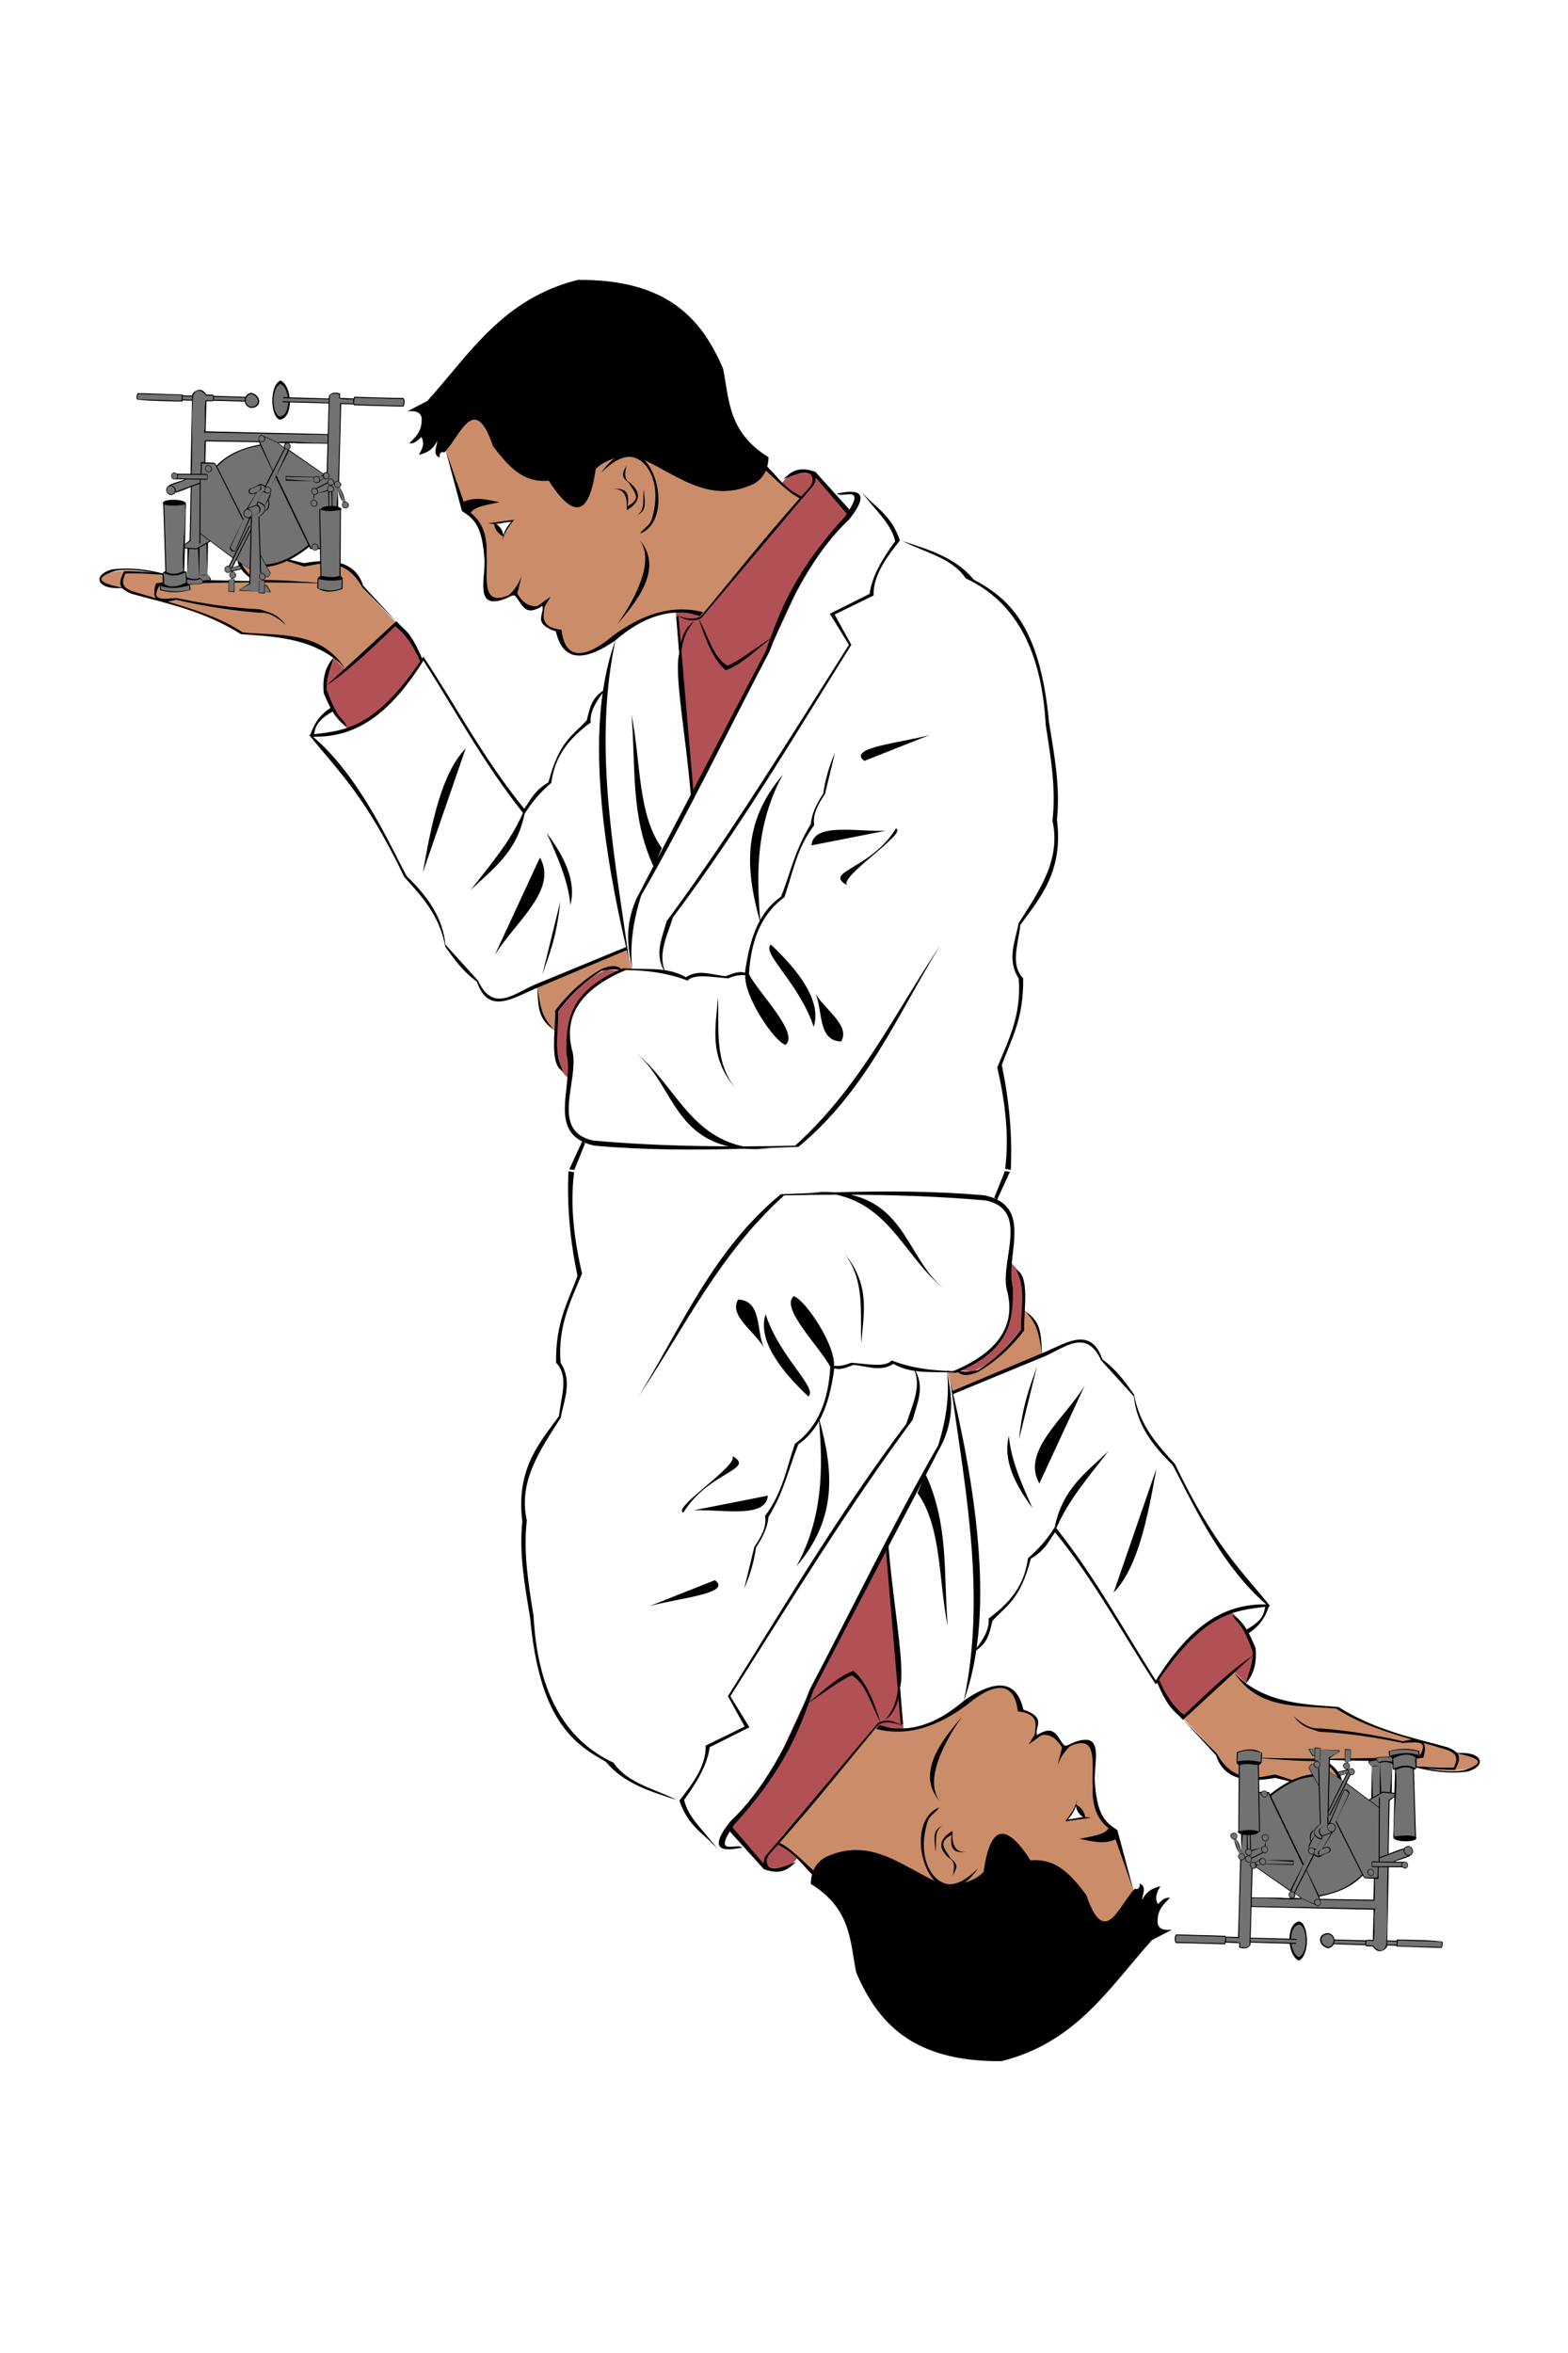 <?xml version="1.0" encoding="UTF-8" standalone="no"?>
<!-- Created with Inkscape (http://www.inkscape.org/) -->

<svg
   xmlns:dc="http://purl.org/dc/elements/1.1/"
   xmlns:cc="http://creativecommons.org/ns#"
   xmlns:rdf="http://www.w3.org/1999/02/22-rdf-syntax-ns#"
   xmlns:svg="http://www.w3.org/2000/svg"
   xmlns="http://www.w3.org/2000/svg"
   xmlns:sodipodi="http://sodipodi.sourceforge.net/DTD/sodipodi-0.dtd"
   xmlns:inkscape="http://www.inkscape.org/namespaces/inkscape"
   width="600"
   height="900"
   id="svg2"
   version="1.1"
   inkscape:version="0.48.2 r9819"
   sodipodi:docname="Inventive.svg">
  <defs
     id="defs4" />
  <sodipodi:namedview
     id="base"
     pagecolor="#ffffff"
     bordercolor="#666666"
     borderopacity="1.0"
     inkscape:pageopacity="0.0"
     inkscape:pageshadow="2"
     inkscape:zoom="0.7"
     inkscape:cx="359.45378"
     inkscape:cy="487.04061"
     inkscape:document-units="px"
     inkscape:current-layer="layer1"
     showgrid="false"
     inkscape:window-width="1276"
     inkscape:window-height="756"
     inkscape:window-x="4"
     inkscape:window-y="0"
     inkscape:window-maximized="1" />
  <g
     inkscape:label="Layer 1"
     inkscape:groupmode="layer"
     id="layer1"
     transform="translate(0,-152.362)">
    <g
       id="g5012"
       transform="translate(-70.711,66.67)">
      <g
         id="g4952">
        <path
           style="fill:#b15155;fill-opacity:1;stroke:none"
           d="m 288.571,498.434 c -9.411,-7.78 -3.333,-16.667 -5,-25 5.473,-6.624 11.684,-14.032 19.464,-16.964 l 4.821,0.536 c -8.886,3.905 -15.349,9.516 -18.513,17.452 -1.333,6.382 -0.454,14.266 -0.773,23.976 z"
           id="path3894"
           inkscape:connector-curvature="0"
           sodipodi:nodetypes="cccccc" />
        <path
           style="fill:#b15155;fill-opacity:1;stroke:none"
           d="m 329.286,319.684 c 0,0 5.841,71.608 6.786,70.536 1.258,-1.429 43.301,-81.786 40,-81.786 l 19.643,-26.786 -13.571,-14.643 c -4.938,-0.578 -9.722,-0.816 -12.321,3.75 2.679,2.854 5.357,5.052 8.036,5.536 l -38.214,44.821 z"
           id="path3892"
           inkscape:connector-curvature="0"
           sodipodi:nodetypes="csccccccc" />
        <path
           style="fill:#b15155;fill-opacity:1;stroke:none"
           d="m 198.322,337.373 4.672,4.546 19.193,-17.299 c 4.285,4.263 8.48,8.561 9.47,14.142 -7.208,9.981 -13.043,20.857 -27.653,26.011 -10.329,-9.666 -10.692,-19.004 -5.682,-27.4 z"
           id="path3890"
           inkscape:connector-curvature="0"
           sodipodi:nodetypes="cccccc" />
        <path
           style="fill:#cb8d69;fill-opacity:1;stroke:none"
           d="m 283.174,480.058 c -6.367,-3.635 -5.56,-11.11 -6.819,-16.794 l 34.219,-14.395 c 0.692,2.755 1.626,5.751 2.02,8.207 -1.58,-0.639 -2.922,-0.323 -4.167,0.379 -2.185,-1.531 -4.83,-0.768 -7.324,-0.758 -7.224,3.972 -12.535,9.856 -17.425,16.162 z"
           id="path3888"
           inkscape:connector-curvature="0"
           sodipodi:nodetypes="cccccccc" />
        <path
           style="fill:#cb8d69;fill-opacity:1;stroke:none"
           d="m 255.951,239.599 c -6.366,-0.006 -10.973,6.38 -15.25,16.875 l 7.875,23.75 c 4.4,4.519 8.576,9.293 7.844,20.344 -1.905,15 1.845,18.058 11.25,12.344 3.317,5.484 6.982,7.643 11.25,4.094 -0.516,4.276 -2.437,8.993 5.719,10.531 2.924,13.533 12.507,9.339 23.938,0.188 10.704,-6.548 21.12,-10.132 30.875,-6.25 l 38.406,-45.188 c -7.753,-3.374 -9.425,-7.623 -14.094,-11.438 l -94.125,-17.844 c -5.417,-5.104 -9.868,-7.402 -13.688,-7.406 z m 11,45.438 -3.75,6.062 -2.942,-4.723 z"
           id="path3883"
           inkscape:connector-curvature="0"
           sodipodi:nodetypes="scccccccccccscccc" />
        <path
           style="fill:#cb8d69;fill-opacity:1;stroke:none"
           d="m 202.964,342.256 19.852,-17.875 -13.382,-13.717 c -4.729,-11.587 -13.838,-9.304 -22.457,-8.571 l -15.191,-4.372 c -3.932,0.523 -17.891,-1.218 -2.94,10.882 l -17.518,-0.568 c -6.624,-0.738 -13.193,-1.642 -19.801,-2.428 -5.053,-1.16 -10.124,-2.204 -15.098,-1.457 -0.971,-0.426 -17.187,3.66 1.429,6.786 4.147,2.381 8.948,3.462 13.825,4.493 9.882,2.978 19.878,6.005 31.449,12.881 15.134,1.309 30.903,1.157 39.832,13.948 z"
           id="path3881"
           inkscape:connector-curvature="0"
           sodipodi:nodetypes="ccccccccccccc" />
        <path
           style="fill:#000000;fill-opacity:1;stroke:none"
           d="m 291.791,192.752 c -28.867,7.237 -41.353,28.384 -57.598,46.331 l -7.613,3.96 c 2.824,-0.297 5.078,0.059 5.48,2.587 0.248,5.078 -2.381,7.188 -4.72,9.6 1.524,0.295 3.049,-0.707 4.573,-2.44 1.497,2.543 0.312,4.713 -0.92,6.866 2.829,-0.629 5.394,-1.881 7.013,-5.333 -0.12,2.292 -1.904,5.211 0.92,6.4 -0.08,-2.038 0.692,-2.377 1.827,-1.987 5.98,-6.002 11.479,-23.48 18.586,-2.44 5.517,7.213 11.155,14.211 21.332,13.253 10.4,16.153 15.7,11.89 17.986,-4.413 1.637,-1.811 4.144,-3.129 7.226,-4.173 -1.647,1.23 -3.352,3.034 -5.093,5.546 4.353,-4.344 8.198,-6.365 11.4,-6.053 6.246,0.744 12.113,10.273 7.893,23.932 -0.718,2.325 -2.682,2.965 -4.52,5.426 9.965,-3.797 8.41,-21.299 1.733,-28.172 13.625,6.527 25.373,16.847 41.852,9.133 2.19,-1.266 3.718,-2.973 4.626,-5.093 4.422,4.021 8.974,8.75 12.959,10.586 -14.316,16.092 -25.415,30.255 -37.972,45.291 -3.376,1.558 -6.757,0.389 -10.133,-0.867 2.996,1.145 5.686,3.22 9.52,1.853 2.602,7.954 5.454,15.477 10.306,19.493 5.646,-1.977 11.287,-7.356 16.933,-11.946 -0.583,1.6 -1.152,3.182 -1.707,4.72 l -27.945,53.504 0.227,-0.813 -4.506,-52.878 c 0.543,-3.78 1.526,-7.566 4.933,-11.346 -2.71,1.783 -4.351,4.649 -5.186,8.306 l -0.853,-10.026 -0.853,0 1.133,13.959 c -2.067,8.055 2.517,30.986 4.4,54.144 l -12.773,24.439 1.693,-4.053 c -9.336,-12.858 -8.02,-33.72 -11.586,-50.905 1.683,19.286 -0.525,38.578 8.373,57.864 l -6.546,12.533 c -4.71,10.982 -3.104,18.817 -1.6,26.692 -1.124,-0.035 -2.247,-0.106 -3.36,-0.213 -0.258,0.106 -0.495,0.213 -0.747,0.32 -2.213,-1.886 -4.816,-1.085 -7.44,-0.093 -7.183,4.095 -12.993,9.555 -17.879,15.946 0.068,8.553 -2.248,20.945 3.013,23.266 -3.991,-7.542 -1.581,-15.297 -1.933,-22.839 4.378,-5.633 9.358,-11.027 16.586,-15.519 2.294,-0.532 4.586,-0.889 6.88,-0.427 -19.723,8.651 -20.405,20.314 -20.239,32.105 2.865,10.746 -6.302,27.319 5.986,33.505 l -4.906,10.666 1.933,0.227 4.093,-10.133 -0.68,-0.547 c 1.236,0.574 2.673,1.051 4.346,1.413 19.115,1.702 38.23,1.699 57.344,1.16 3.017,0.238 6.364,0.221 10.106,-0.093 -1.797,0.072 -3.505,0.056 -5.133,-0.053 5.231,-0.171 10.462,-0.371 15.693,-0.587 25.931,-21.365 37.862,-50.507 54.304,-77.143 -17.508,25.981 -30.322,53.843 -55.598,76.717 -6.629,0.144 -13.269,0.234 -19.919,0.253 -20.706,-4.378 -26.811,-24.485 -41.065,-35.812 13.214,10.872 14.376,30.926 35.465,35.799 -17.076,-0.062 -34.243,-0.649 -51.624,-2.187 -16.832,-3.557 -5.646,-22.368 -7.973,-33.825 -4.079,-14.424 3.871,-24.507 20.466,-31.465 5.116,0.165 10.23,0.549 15.346,1.653 0.04,0.058 0.079,0.115 0.12,0.173 -0.028,-0.053 -0.053,-0.107 -0.08,-0.16 2.7,0.585 5.406,1.359 8.106,2.427 2.639,-2.82 9.665,-1.262 15.519,-0.867 3.464,-1.425 4.954,-1.225 6.56,-1.213 -0.446,8.187 10.899,25.092 15.359,26.679 5.544,-4.298 -9.926,-19.438 -13.933,-27.039 0.708,-12.36 4.361,-22.753 13.559,-29.452 3.196,-9.226 4.612,-18.546 11.413,-27.585 -0.689,-3.951 1.377,-7.902 4.106,-11.853 l 3.866,-15.946 c -2.397,5.54 -3.846,10.767 -4.52,15.733 -2.559,3.879 -4.476,7.761 -4.746,11.64 -6.252,10.244 -7.716,18.577 -11.413,27.799 -3.426,2.372 -5.997,5.396 -7.96,8.893 -1.549,-18.516 -1.441,-37.029 8.653,-55.544 -16.008,18.627 -13.941,37.25 -8.826,55.878 -3.103,5.684 -4.659,12.569 -5.666,19.866 -2.442,-0.761 -4.877,0.402 -7.32,1.293 -5.1,-0.311 -10.206,-2.879 -15.306,0.427 -2.629,-1.528 -5.358,-2.297 -8.146,-2.707 -2.471,-6.736 1.155,-13.477 3.213,-20.212 25.704,-34.152 46.373,-69.308 68.264,-104.222 l -6.4,-11.586 14.933,-7.306 c -0.258,-7.525 4.728,-14.298 10.053,-21.026 -3.51,-10.293 -9.674,-12.631 -14.626,-18.599 4.346,6.278 11.374,11.897 12.799,18.906 -4.875,6.704 -8.915,13.401 -9.76,20.106 l -15.226,7.626 7.306,11.88 c -22.872,36.048 -45.37,72.785 -69.784,105.742 -1.543,6.08 -4.662,11.993 -1.107,18.639 -3.958,-0.538 -8.023,-0.356 -12.04,-0.48 -1.004,-9.301 0.476,-18.605 3.387,-27.905 18.371,-32.092 32.71,-62.165 49.065,-93.249 8.208,-21.177 18.207,-39.173 30.479,-50.598 10.974,-13.818 -1.55,-10.437 -4.573,-10.053 1.636,2.023 10.548,-3.221 4.786,6.2 l -13.053,-14.453 c -6.706,-2.425 -9.501,0.174 -12.279,2.8 3.51,-1.303 7.009,-3.348 10.52,-1.933 0.82,1.461 1.126,3.03 -0.4,4.96 -1.093,1.205 -2.157,2.39 -3.213,3.573 -6.24,-3.009 -9.024,-7.397 -12.946,-11.333 l -0.147,0.067 c 0.327,-1.147 0.509,-2.398 0.533,-3.747 -15.527,-9.558 -14.985,-21.949 -17.373,-33.825 -8.115,-19.024 -21.332,-34.292 -55.624,-33.985 z m -50.438,65.531 6.106,22.852 c 4.027,2.665 7.591,4.908 8.533,17.373 1.136,7.468 -5.236,22.802 10.426,15.053 l 1.173,-0.16 c 2.828,2.533 3.41,8.802 10.64,4 1.049,3.264 -4.098,6.641 5.186,9.746 2.391,10.682 9.592,12.485 22.546,3.667 10.869,-9.401 21.743,-13.051 32.612,-9.453 l 1.213,-1.52 c -12.02,-3.108 -23.523,0.894 -34.732,9.146 -2.162,1.807 -17.511,15.067 -19.506,-2.44 -8.239,-0.904 -6.852,-5.025 -6.48,-8.8 l 2.36,-3.853 -4.88,3.507 c 0.028,10e-4 0.063,8.5e-4 0.093,0 -3.418,0.683 -5.959,-1.286 -8.013,-4.693 l 1.68,-6.586 c -1.038,2.527 -2.416,4.972 -4.813,7.16 -11.209,4.968 -7.98,-7.718 -8.6,-15.693 0.367,-8.038 -2.317,-12.8 -6.04,-15.679 1.039,-2.435 6.38,-3.144 11.066,-4.12 -4.592,-0.893 -9.181,-2.271 -13.773,-0.187 L 241.353,258.283 z m 69.33,4.866 c -0.631,2.259 -3.597,4.169 0.613,7.173 1.988,3.532 5.288,6.092 -0.453,8.986 1.244,-7.065 -2.738,-6.945 -6.253,-6.4 4.006,-0.673 6.402,1.292 5.946,7.92 5.244,-3.102 5.722,-6.592 1.213,-10.506 -2.169,-1.027 -2.139,-3.715 -1.067,-7.173 z m 72.157,5.146 11.919,13.919 c -0.226,0.339 -0.463,0.684 -0.72,1.053 -17.839,19.436 -24,34.063 -28.585,46.625 -5.624,3.697 -12.338,8.853 -16.359,10.413 -5.525,-3.103 -7.439,-11.603 -10.92,-17.773 0.261,-0.094 0.528,-0.193 0.8,-0.32 l 42.452,-50.211 c 1.043,-1.044 1.417,-2.313 1.413,-3.707 z m -65.757,4.613 c -0.663,3.427 0.819,7.924 -2.733,9.906 4.512,-1.802 2.758,-6.214 2.733,-9.906 z m -49.665,11.573 -7.76,1.08 c -0.003,-0.002 -0.01,0.002 -0.013,0 l -2.133,0.293 c 0.786,0.162 1.526,0.223 2.24,0.213 0.344,1.608 0.828,3.218 3.467,4.826 -0.16,0.655 -0.259,1.323 -0.32,2 0.087,-0.643 0.269,-1.268 0.507,-1.893 0.02,0.011 0.034,0.029 0.053,0.04 -0.005,-0.047 -0.021,-0.087 -0.027,-0.133 0.833,-2.134 2.422,-4.204 3.986,-6.426 z m -1.067,0.773 c -1.593,1.773 -2.504,3.422 -3,5.106 -0.389,-2.163 -1.497,-3.417 -2.893,-4.32 2.029,-0.143 3.865,-0.732 5.893,-0.787 z m 48.918,6.786 c 5.701,7.186 0.231,20.188 -8.4,32.532 6.641,-7.9 18.467,-21.435 8.4,-32.532 z m 100.849,0.64 c 8.411,4.314 18.813,6.305 24.132,14.226 19.305,8.983 29.106,28.08 30.599,56.024 1.919,12.211 4.015,24.427 2.587,36.638 3.358,14.99 -5.147,27.007 -12.933,39.212 -1.384,7.039 -4.563,14.08 0,21.119 1.203,13.709 -3.863,23.659 -8.186,34.052 2.949,12.929 4.653,25.856 3.026,38.785 l 2.147,0.44 c 0.653,-13.36 -0.646,-26.731 -3.44,-40.092 3.532,-9.802 8.408,-17.485 8.186,-33.185 -4.969,-5.199 -1.98,-12.599 -1.08,-20.466 7.389,-10.137 16.532,-20.232 13.999,-40.292 1.317,-12.355 -0.998,-24.71 -3.013,-37.065 -3.508,-37.675 -15.758,-47.603 -28.879,-54.744 -6.791,-8.274 -16.995,-11.417 -27.145,-14.653 z m -249.003,4.293 c -9.329,0.044 -5.28,7.263 1.187,11.013 -5.618,-0.093 -11.293,-0.318 -16.893,-0.373 -5.959,-0.837 -11.955,-1.792 -17.999,-2.493 -6.252,-1.533 -12.722,-2.571 -20.052,-1.587 -7.786,2.394 -5.183,7.866 4.106,7.04 0.664,0.793 1.812,1.535 3.667,2.253 13.917,3.816 27.841,6.542 41.758,15.386 12.962,0.776 25.746,1.89 35.359,9.106 1.555,1.168 3.037,2.488 4.413,4 -9.252,-14.38 -24.752,-12.423 -39.012,-13.706 -8.37,-5.562 -18.542,-8.811 -28.892,-11.826 1,-0.104 2.125,-0.341 3.373,-0.693 10.928,2.544 21.538,4.139 31.892,4.96 3.376,-0.342 6.757,1.65 10.133,4.746 -3.613,-4.741 -6.683,-4.746 -9.906,-6.04 -10.631,-0.531 -21.261,-2.053 -31.892,-4.306 -5.5,0.274 -10.228,1.311 -6.52,-5.026 22.642,-1.239 42.638,-1.11 64.117,-0.56 -9.744,-0.686 -19.758,-1.654 -27.519,-1.227 -8.301,-7.516 -7.142,-10.867 3.96,-10 l 14.653,4.746 c 4.794,-0.611 15.614,-4.652 22.412,8.186 l 12.813,12.813 -26.572,24.452 c 0.235,-4.121 1.726,-6.984 2.547,-10.52 -2.822,3.179 -4.263,7.508 -3.653,13.546 0.844,1.891 1.646,3.809 2.613,5.626 l -0.027,-0.027 c -4.648,3.08 -6.467,6.636 -7.733,10.28 -0.151,0.022 -0.302,0.043 -0.453,0.067 11.23,13.945 21.386,23.01 36.412,54.304 6.452,7.275 13.269,14.059 15.733,26.719 3.3,4.634 6.53,9.284 12.066,13.359 4.496,13.19 14.287,5.881 23.106,2.32 0.405,5.869 -0.105,12.062 6.2,15.786 -5.259,-5.271 -5.113,-10.542 -6.133,-15.813 0.107,-0.043 0.214,-0.092 0.32,-0.133 L 310.55,449.088 c 0.274,1.162 0.556,2.32 0.84,3.493 -0.167,-1.209 -0.349,-2.418 -0.52,-3.627 l 0.093,-0.04 -0.147,-0.347 c -5.587,-39.318 -12.975,-78.636 -4.6,-117.955 -2.146,5.817 -3.722,12.257 -4.76,19.293 -4.71,3.111 -5.15,7.287 -6.226,11.306 -5.662,6.112 -10.572,8.11 -14.653,23.706 -5.441,3.321 -6.602,6.28 -8.693,9.32 0.02,-0.148 0.048,-0.29 0.067,-0.44 -0.096,0.258 -0.194,0.517 -0.293,0.773 -0.112,0.158 -0.228,0.308 -0.347,0.467 -15.409,-18.884 -25.767,-38.766 -38.572,-58.171 -0.167,0.253 -0.327,0.485 -0.493,0.733 -4.571,-10.766 -6.84,-10.827 -9.853,-14.319 l -0.107,0.093 -12.613,-13.666 c -2.449,-7.967 -9.834,-10.989 -22.626,-8.613 l -15.079,-3.667 c -1.911,-0.317 -3.52,-0.46 -4.853,-0.453 z m -48.331,6.706 c 3.609,-0.069 7.217,0.472 10.826,1.04 -3.768,-0.356 -7.56,-0.577 -11.373,-0.573 -1.174,2.445 -2.268,4.491 -0.867,6.306 -7.444,-1.549 -12.135,-3.35 -2.333,-6.466 1.248,-0.194 2.499,-0.283 3.747,-0.307 z m 2.12,1.32 c 9.4,-0.105 19.195,1.539 28.865,2.6 -6.683,-0.025 -13.223,0.224 -19.386,1.24 -0.843,2.718 -0.806,4.558 -0.04,5.666 -3.088,-0.891 -6.176,-1.79 -9.213,-2.747 -4.548,-1.701 -3.432,-4.214 -2.44,-6.706 0.734,-0.031 1.474,-0.045 2.213,-0.053 z m 101.062,20.226 c 3.736,2.828 6.918,7.3 9.546,13.453 -17.702,26.043 -29.297,26.357 -40.558,27.852 0.355,-4.544 3.649,-6.643 7.013,-8.68 1.333,2.202 3.022,4.197 5.466,5.733 -1.802,-3.992 -3.345,-1.963 -7.76,-14.226 -0.011,-0.508 0.001,-0.994 0.027,-1.467 10.423,-7.14 17.903,-15.011 26.266,-22.666 z m 10.773,13.146 c 11.963,18.654 22.948,39.19 38.092,58.224 -4.794,11.09 -12.725,20.096 -19.999,29.532 8.193,-7.925 17.601,-14.236 20.586,-29.105 2.614,-4.231 5.946,-8.222 10.24,-11.893 1.184,-8.011 4.275,-15.135 15.066,-23.066 -0.334,-4.228 2.006,-7.749 4.6,-11.32 -3.539,25.216 -0.202,57.995 8.96,97.183 l -33.799,13.919 c -8.065,3.024 -16.929,11.961 -22.852,-1.08 -4.494,-4.924 -8.541,-9.402 -12.493,-13.786 -0.951,-9.796 -6.237,-17.926 -14.773,-26.132 -6.189,-11.25 -17.52,-37.658 -35.865,-53.384 15.764,0.32 28.768,-7.616 42.238,-29.092 z m 193.725,28.439 c -10.738,3.021 -31.899,4.823 -24.999,9.92 z m -177.566,5.173 c -9.069,9.304 -12.954,27.936 -16.373,47.411 z m 164.633,30.599 c -9.57,15.676 -28.128,16.494 -18.626,21.692 -3.531,-3.035 23.415,-20.104 18.626,-21.692 z m -18.626,21.692 c 0.133,0.115 0.296,0.22 0.52,0.293 -0.19,-0.097 -0.348,-0.199 -0.52,-0.293 z m -1.253,-21.226 c -6.636,0.008 -12.022,1.016 -12.439,6 l 28.439,-5.6 c -4.926,0.195 -10.838,-0.406 -15.999,-0.4 z m -113.729,1.253 c 4.169,9.194 8.257,18.391 9.053,27.586 2.31,-9.194 -2.222,-18.391 -9.053,-27.586 z m -2.6,9.4 -17.373,37.478 c 7.504,-12.495 24.439,-24.984 17.373,-37.478 z m 7.773,16.893 -6.893,28.012 c 2.57,-7.71 5.412,-13.77 6.893,-28.012 z m 80.597,16.386 c -3.774,3.231 10.969,14.9 16.373,31.452 3.233,-9.769 -5.916,-21.683 -16.373,-31.452 z m 16.973,18.546 c 3.027,6.455 0.751,18.206 9.906,18.533 3.745,-6.177 -6.6,-12.355 -9.906,-18.533 z m -37.225,1.707 c -0.776,11.2 -3.724,22.182 6.466,34.479 -8.084,-10.646 -5.872,-22.763 -6.466,-34.479 z"
           id="path2996"
           inkscape:connector-curvature="0"
           sodipodi:nodetypes="ccccccccccccccccscccccccccccccccccccccccccccccccccccccccccccccccccccccccccccccccccccccccccccccccccccccccccccccccccccccccccccccccccccccccccccccccccccccccccccccccccccccccccccccccccccccccccccccccccccccccscccccccscccccccccccccccccccccccccccccccccccccccccccccccccssccccsccccccccccccccccccccccccccccccccccccccccccccccccccccccccccccccccc" />
        <g
           id="g4948"
           transform="matrix(0.22,0.006,-0.006,0.22,134.535,201.369)">
          <path
             sodipodi:nodetypes="sccccccccccccccccccccccccccccccccccccccccccccccccccccccccccccccccccccccccccccccccccccccccccccccccccccccccccccccccccscccccccccccccccccccccccc"
             inkscape:connector-curvature="0"
             id="path4934"
             transform="translate(0,152.362)"
             d="m 200.594,-17.781 c -6.213,-0.132 -10.648,12.258 -11.312,31.719 7.579,57.389 32.75,12.662 27.875,0.625 l 70,-0.281 L 287.5,69.656 72.156,70.719 72.5,16.438 c 4.583,-0.357 8.448,2.336 13.031,-1.094 l 55.375,0.188 c 3.668,12.835 20.309,15.081 23.031,-1.25 C 155.817,-5.212 147.511,2.838 141.594,8.75 L 86.062,8.562 l -1.969,-2.125 -11.062,0 C 62.636,-4.946 53.829,-3.264 49.656,8.562 l -18.938,0.719 0,-2.125 -77.156,0.688 c -0.157,3.289 -2.949,6.286 0.719,10 l 76.438,0.188 1.062,-1.969 17.156,0.719 1.406,128.406 -25,-0.094 c -1.548,-1.2 -3.077,-2.522 -4.625,-1.875 -5.086,0.905 -7.011,9.656 0.875,10.875 L 41.25,153.75 12.938,165.969 c -6.025,4.45 -4.741,10.01 -2.594,11.906 3.351,4.393 8.555,4.035 13.5,-1.625 l 27.531,-10.438 0.062,94 -9.125,8.406 -0.531,-70.375 -37.5,0 6.875,117.156 -4.219,2.438 0.469,19.219 -5.625,3.25 L 3,347.188 c 17.524,5.077 34.962,3.285 51.312,-1.656 l -0.844,-7.375 -1.844,-1.25 c 4.898,-1.596 13.492,-1.355 20.875,-2.625 2.952,-1.012 5.504,-2.1 2.844,-4.281 L 86.438,328.219 C 93.046,326.394 84.884,321.014 83.469,317.5 l -2.75,-52.5 6.062,-5.094 c -0.031,0.024 24.644,18.065 39.75,27.938 -0.047,4.502 -1.884,9.635 -6.312,15.469 -4.771,-1.742 -8.007,3.86 -6.281,7.344 1.001,2.418 4.9,6.479 9.688,0.156 l 2,1.531 c -1.426,2.712 -7.319,4.146 -0.719,10.562 l -0.125,3.156 -3.906,0.188 0.188,20.188 9.688,0.438 -0.344,-21.469 -3.594,-0.125 0.344,-1.719 c 14.244,-3.833 -1.298,-12.294 -1.812,-12.5 l 15.375,-3.906 c 3.59,-3.578 -0.4,-4.375 -2.875,-5.719 l -11.781,3.75 6.344,-13.656 25.438,16.25 -1.062,24.719 -16.562,10.031 0.125,2.125 33.938,1.031 -0.469,1.906 10.125,0.625 -0.125,-1.312 10.125,-0.844 -6.781,-11.781 -3.969,0.125 0,-7.844 -4.062,-0.375 -0.188,-1.531 c 3.876,0.033 4.627,-2.333 5.75,-4.406 6.646,-0.252 7.7,-4.87 8.219,-6.406 L 185,300.344 c 31.088,-4.777 51.921,-21.262 73.938,-36.406 l 3.219,5 2.5,-0.125 c 2.339,1.694 4.213,4.343 9.625,-0.594 l 3.938,-0.375 2.844,47.5 -5.344,5.375 0.344,16.438 c 12.425,4.729 25.891,6.394 42.5,-1.094 l -0.344,-16.781 -3.562,-4.625 -2.875,-115 -5.719,-3.594 0.5,-30.656 9.844,21.625 c -3.78,3.66 -0.413,12.773 6.156,8.5 3.119,-1.289 4.62,-7.308 -2.906,-9.938 -2.521,-9.077 -6.995,-17.052 -10.562,-25.531 4.106,-5.424 0.502,-7.074 -1.875,-9.312 L 306.875,14.906 329.719,15 l 0.625,2.156 85.375,0 c 1.468,-4.553 2.404,-9.149 0.344,-13.938 l -85.094,0.719 -1.688,2.5 L 305,5.719 305,-1.438 c -2.762,-1.027 -15.195,-4.511 -18.219,4.656 l 0,4.281 -69.375,0.281 c -6.079,-17.77 -11.98,-25.46 -16.812,-25.562 z m 86.188,102.438 0.375,51.406 c -3.587,-1.684 -5.162,0.655 -7.156,2.156 L 218.062,97.062 c 5.424,-2.519 3.72,-7.509 -0.531,-11.375 z M 167.844,85 l 1.438,5.344 c -31.141,7.677 -57.359,19.75 -75.188,39.312 l -3.75,-5.188 -16.938,-0.375 -0.375,-38.375 z m 31.406,1.25 14.469,0.062 c -2.38,2.241 -2.986,5.244 -2.344,8.156 z M 42.938,272.688 50,274.469 l -1.5,51.75 -1.031,0 -1,-10.094 -4.281,-2.531 z"
             style="fill:#727272;fill-opacity:1;stroke:none" />
          <path
             sodipodi:nodetypes="cccccccccccccccccccccccccccccccccccccccccccccccccccccccccccccccccccccccccccccccccccccccccccccccccccccccccccccccccccccccccccccccccccccccccccccccccccccccccccccccccccccccccccccccccccscccccccccccccccccccccccccccccccccccccccccccccccccccccccccccccccccccccccccccccccccccccccccccccccccccccccccccccccscccccccccccccccccccccccccccccccccccccccccccccccccscccccccccssccccccccccccccccccccccccccccccccccccccccccccccccccccccccccccccccccccccccccccccccccccccccccccccccccccccccccccccccccccccccccccccccccccccccccccccccccccccccccccccccccccccccccccccccccccccccccccccccccccccccccccccccccccccccccccccccccccccccccccccccccccccccccccccccccccccccccccccccccccccc"
             inkscape:connector-curvature="0"
             id="path3907"
             transform="translate(0,152.362)"
             d="m 201.125,-22.062 c -19.512,9.866 -15.684,65.071 1.344,68.031 11.462,-2.319 16.31,-15.941 16.125,-30.469 l 67.438,-0.031 -0.062,53.25 L 73.656,69.75 73.625,17.281 c 3.676,0.114 8.199,-0.05 11.375,-0.312 0.129,-0.227 0.226,-0.459 0.344,-0.688 L 140.25,16.25 c 1.045,5.436 5.229,10.283 11.75,10.812 20.269,-1.916 15.605,-23.755 -1.156,-26.438 -4.886,1.154 -8.001,3.905 -9.594,7.219 L 86.062,7.656 c -0.275,-0.657 -0.64,-1.325 -1.094,-2 -3.664,0.255 -7.726,0.061 -11.75,0 C 61.457,-11.112 47.58,4.026 48.406,8.219 44.851,8.533 36.967,8.242 32.125,8.188 l 0,-1.344 C 5.263,7.348 -22.388,5.967 -46.625,6.688 c -1.369,3.738 -2.553,7.481 -0.188,11.219 26.67,2.156 53.876,1.23 78.219,1.188 0.821,-0.03 0.75,-0.411 0.75,-1.938 l 16.25,-0.031 0.938,127.156 -23.875,0.5 c -1.142,-1.074 -2.658,-1.888 -4.531,-2.188 -7.56,1.786 -6.066,11.777 0.531,12.312 0.939,-0.089 1.753,-0.246 2.469,-0.5 l 16.031,-0.219 c -4.291,2.424 -27.343,8.652 -27.719,11.656 -7.241,4.146 -4.697,15.543 3.625,16.219 4.281,-0.405 6.862,-2.179 8.031,-4.438 8.284,-1.662 18.038,-6.713 26.406,-10.125 l 0.594,93.076 1.844,0.518 -0.844,-94.25 13.906,-5.656 2.062,103.469 1.844,0.688 -0.375,-17.062 16.438,11.625 L 62.875,273.562 43,272.312 l -0.031,-4.219 9.933,-7.165 -1.75,-1.196 -8.183,6.893 -0.062,-69.5 -0.219,-0.031 c 1.982,-9.535 -42.121,-8.981 -39.924,-0.125 0.852,0.777 0.021,1.42 1.83,1.938 L 3.384,198.054 10.219,314.812 c -0.008,-0.005 -0.023,0.005 -0.031,0 -1.555,0.425 -3.025,1.391 -4.062,2.625 -1.418,4.49 0.275,13.393 0.625,18.969 -1.884,1.109 -4.748,2.766 -6,3.5 0.29,2.555 1.169,5.316 1.031,7.781 16.762,4.772 34.552,3.922 53.219,-1.781 l -0.219,-0.156 -0.938,-8.375 c -0.783,0.093 -1.137,-0.085 -1.719,-0.469 8.644,-1.666 24.104,0.286 25.375,-5.312 l -1.156,-1.312 11.688,-2.062 c 5.192,-1.857 -2.646,-6.968 -4.281,-10.531 0.952,3.274 7.877,9.532 2.844,9.812 l -11.031,1.906 -2.938,-3.312 c 0.023,-0.009 0.04,-0.022 0.062,-0.031 L 72.531,326 l -0.219,-0.281 -0.25,0 -2.25,-1.25 c -0.008,0.005 -0.023,-0.005 -0.031,0 L 69.688,319.5 c 4.514,0.293 8.841,2.726 13.75,-1.719 l 0.031,0.75 0,-0.781 c 0.095,-0.086 0.186,-0.158 0.281,-0.25 -0.093,0.059 -0.188,0.1 -0.281,0.156 l -0.438,-54.344 4.094,-2.469 39.5,27.969 -6.656,13.938 c -0.586,-0.229 -1.232,-0.392 -1.906,-0.5 -7.56,1.786 -6.066,11.777 0.531,12.312 2.976,-0.281 4.83,-1.478 5.688,-3.031 l 1.062,0.625 15.719,-3.938 c 2.948,-3.669 2.706,-6.339 -3.375,-7.156 l -10.469,3.656 5.812,-12.562 23.594,15.094 0.031,24.406 -8.625,6.031 -8.219,4.812 0.375,2.5 33.344,0.719 0.031,2.5 10.531,0.531 -0.531,-22.844 -3.5,0.5 2.781,0.375 0.375,20.719 -8.938,-0.188 -0.344,-19.625 3.562,-0.375 0,-2.094 -0.344,1.938 -3.75,0.156 0.125,18.375 -33,-1.75 0.188,-1.625 16.844,-9.344 0.938,0.406 c 0.029,-31.816 -0.229,-63.486 -0.344,-95.5 l 0.125,-0.25 -0.125,-0.031 c -0.531,-2.962 1.323,-21.767 -0.812,-21.5 3.783,-6.731 -1.847,-12.798 -6.75,-13.875 l 15.062,-5.781 c 6.43,2.979 5.327,7.307 4.562,11.594 l -13.116,8.112 14.116,-8.112 c 2.883,-5.251 1.163,-9.721 -4.031,-13.625 l -18.438,7.312 0.375,0.75 c -6.709,2.265 -7.218,9.644 -3.469,13.562 2.563,2.071 4.952,2.94 7.875,2.125 l -22.969,57.562 c -3.952,1.084 -6.131,-2.004 -8.094,-5.562 l 20.5,-47.844 c 0.317,-0.93 0.772,-0.69 0.781,-1.844 l 1.996,-4.482 -2.027,4.388 -48.438,-89.938 c 19.18,-20.308 43.903,-33.136 74.312,-38.25 l 22.312,43.656 -12.438,26 c -6.059,-5.184 -10.876,-3.798 -15.062,1 l -10.625,4.281 c -5.044,3.584 -2.329,10.438 4.062,9.844 l 6.562,-2.25 -15.504,27 1.893,-0.714 L 166,172.688 c 8.701,-3.883 8.733,-7.742 4.156,-11.625 3.075,-0.689 5.931,0.042 8.531,2.438 l -0.406,0.844 1,-0.281 c 0.011,0.011 0.021,0.02 0.031,0.031 l 0.031,-0.062 1.469,-0.438 31.719,-67.219 c 0.893,0.765 2.04,1.264 3.406,1.375 0.719,-0.068 1.351,-0.176 1.938,-0.344 l -20.031,46.969 -1.312,0.156 0.688,1.312 -8.344,19.5 8.594,-19.031 60,115.969 c -22.052,18.53 -45.364,33.358 -72.906,35.875 l -9.656,-16.344 -3.938,-66.464 c 7.188,-3.393 12.538,-12.505 8.688,-19.098 1.786,-3.496 3.994,-6.433 5.938,-9.719 2.144,9.583 -0.958,15.227 -5.531,19.75 9.801,-5.066 8.417,-13.06 6.344,-21.25 1.548,-2.848 2.854,-6.012 3.5,-10.062 l -0.75,-1.531 c -2.635,9.195 -6.495,15.168 -9.736,22.545 -1.788,-3.013 -5.016,-5.281 -11.386,-6.56 l 7.747,-17.235 6.031,2.031 -0.094,-0.125 c 0.745,0.445 1.607,0.732 2.594,0.812 6.8,-0.643 7.572,-6.093 4.562,-9.562 -1.171,-1.35 -2.906,-2.4 -5.094,-2.75 -4.694,1.109 -5.904,5.386 -4.562,8.594 l -3.188,0 -8.312,18.156 c -2.996,1.594 -1.269,5.913 -0.518,5.491 l 0.987,-4.21 c 13.808,5.047 16.473,12.734 2.719,24.344 l -1.531,0.219 3.688,64.344 -0.375,0.156 0.406,0.688 1.844,32.281 1.844,0.625 -1.75,-29.594 17.75,30.281 0.156,0 c -1.749,3.42 -4.715,5.61 -7.938,6.312 0.127,-3.063 -2.442,-6.467 -6.75,-7.156 -7.046,1.664 -6.235,10.472 -0.75,12.094 0.4,0.118 0.833,0.182 1.281,0.219 0.055,-0.005 0.102,-0.025 0.156,-0.031 l 0,0.844 0.875,0.125 0,-1.062 c 3.476,-0.643 5.067,-2.716 5.188,-4.969 4.898,0.398 6.796,-3.049 8.062,-6.406 l 0.781,-0.031 -6.875,-11.656 c 28.105,-4.431 50.871,-19.164 72.156,-36.781 l 1.75,3.406 0.094,-0.062 -0.25,0.281 3.906,0.156 c 0.958,1.32 2.426,2.282 4.344,2.438 2.694,-0.255 4.432,-1.252 5.375,-2.594 l 3.531,0 2.031,46.562 c -3.202,1.639 -3.522,3.298 -4.688,4.938 l -0.156,0 0,0.219 c -0.023,0.03 -0.039,0.064 -0.062,0.094 0.02,0.003 0.042,-0.003 0.062,0 l -0.188,16.156 0.719,0.062 c 8.815,5.377 21.371,8.464 43.688,-0.156 l -0.438,-0.25 -0.031,-16.281 -0.219,0 c 0.728,-2.787 -1.531,-4.311 -3.656,-5.875 L 312.469,199.656 c 0.311,-0.065 0.626,-0.122 0.938,-0.188 0.509,-2.106 -1.961,-3.741 -5.812,-4.781 l -1,-26.031 L 304.375,194 c -2.079,-0.337 -4.361,-0.54 -6.719,-0.594 L 297,168.594 c 4.388,-2.637 2.631,-8.875 -2.656,-10.75 8.381,-1.446 6.111,-11.011 -1.438,-12.219 -3.965,0.937 -5.446,4.128 -5,7.031 L 267.594,163.5 c -0.72,-0.334 -1.508,-0.58 -2.375,-0.719 -7.017,1.657 -6.236,10.358 -0.812,12.031 l -0.121,9.418 c 0.574,-2.43 1.859,-7.291 1.465,-9.137 7.602,-0.719 7.673,-7.468 3.344,-10.719 L 288.375,154.281 c 0.651,1.511 1.875,2.77 3.562,3.344 -4.034,1.371 -5.028,5.324 -3.781,8.344 l -18.016,6.519 19.016,-4.863 c 0.423,0.507 0.914,0.934 1.5,1.281 l -1.063,-1.452 1.219,26.202 c -6.808,0.711 -12.86,2.807 -14.281,6.562 11.45,3.738 22.894,2.093 34.344,-0.25 l 2.219,114.25 0.438,0.156 c -10.604,4.195 -21.209,2.233 -31.812,1.094 L 276.406,199.5 l -1.594,0.281 2.969,67 -2.594,0 c 0.281,-3.124 -2.326,-6.698 -6.75,-7.406 -4.818,1.138 -5.952,5.612 -4.438,8.844 l -1.25,-0.656 -63.469,-123.375 -0.906,0.125 21.696,-46.125 -1.54,-1 c 5.33,-2.001 4.278,-9.049 -0.219,-10.719 1.971,-0.451 10.483,-0.929 15.812,-0.25 l 51.812,-0.75 -0.062,49.906 c -0.542,-0.2 -1.103,-0.37 -1.719,-0.469 -1.921,0.454 -3.246,1.463 -4.062,2.688 l -60,-39.312 -1.219,0.812 60.656,39.531 c -0.286,0.702 -0.422,1.438 -0.438,2.188 l -7.985,2.912 8.048,-1.787 c 0.253,1.644 1.119,3.193 2.5,4.188 l -6.844,3.312 c 0.389,-3.162 -2.249,-6.842 -6.75,-7.562 -1.436,0.339 -2.534,0.971 -3.344,1.781 l -49.812,0 0.25,8.062 48.75,-0.5 -48,-2 -0.25,-4.062 48.438,-0.75 c -1.431,2.022 -1.386,4.748 -0.188,6.812 0.925,1.594 2.518,2.793 4.688,2.969 3.985,-0.377 5.919,-1.459 6.219,-3.772 l 7.281,-3.978 c 0.738,0.433 1.622,0.702 2.594,0.781 7.8,-0.737 7.676,-7.795 3,-10.938 l -0.031,-134.125 -1.594,0.219 0,4.438 -68.188,-0.156 c -1.991,-13.372 -7.983,-25.716 -16.75,-28.719 z m 86.531,24.219 0.031,0 c 2.587,-4.513 8.602,-4.754 16.219,-3.312 l 0,7.156 c 4.782,2.476 17.555,1.188 24.844,1.188 -0.462,2.4 -0.355,4.788 0.281,7.188 l -23,-0.188 c 0.843,44.716 0.241,90.445 0.156,135.5 -0.424,-0.134 -0.848,-0.238 -1.312,-0.312 -7.536,1.78 -6.076,11.72 0.469,12.312 0.02,0.002 0.042,-0.002 0.062,0 1.563,-0.148 2.796,-0.552 3.75,-1.125 l 10.188,24.219 c -0.063,-0.011 -0.124,-0.021 -0.188,-0.031 -7.56,1.786 -6.066,11.777 0.531,12.312 9.344,-0.883 7.325,-10.857 -0.281,-12.281 -1.911,-9.556 -5.724,-17.215 -10.125,-24.281 3.798,-2.403 2.755,-7.612 -1.281,-10 L 307.969,16.031 329.531,16 c 0.175,0.479 0.375,0.959 0.594,1.438 29.179,0.164 59.761,0.105 86.188,0 2.292,-4.99 2.282,-9.979 -0.188,-14.969 -27.031,0.465 -56.438,0.156 -84.188,0.125 0.013,-0.03 0.018,-0.064 0.031,-0.094 l -1.594,0.031 c -0.499,1.009 -0.919,2.023 -1.219,3.031 l -23.625,-0.219 0.188,-7.594 c -8.707,-2.597 -15.214,-1.815 -19.656,4.531 z m 17.688,159.531 c 2.539,8.463 4.225,17.189 10.594,24.375 z M 179.812,326.375 l 0,0.062 0.25,-0.031 z M 201.125,-16.188 c 7.056,2.417 11.931,12.12 13.75,22.844 l -7.844,-0.031 -0.562,1.812 c 25.266,0.35 52.965,-0.019 79.594,-0.031 -0.068,0.799 0.081,8.178 -0.094,5.469 -26.041,-0.003 -55.202,-0.325 -79.812,-0.188 l -0.562,1.812 10.094,0 c 0.076,12.012 -3.973,23.21 -13.438,25.125 -14.187,-2.466 -17.383,-48.592 -1.125,-56.812 z M 59.031,-0.781 c 0.221,-0.013 0.433,-0.008 0.656,0 3.923,0.14 8.085,3.413 11.75,6.406 0.194,0.445 0.662,1.142 0.616,2.036 L 83.938,7.406 c 2.084,3.095 0.8,5.604 0.25,8.219 -0.008,0.012 -0.023,0.019 -0.031,0.031 l -12.161,-0.188 c -0.084,1.478 0.163,0.741 0.004,1.812 -2.652,12.948 2.018,43.974 -1.281,54.656 l 215.25,-1.625 -0.031,13.562 c -27.435,2.678 -60.899,-2.714 -87.188,1.438 l -24.06,-10.13 0.67,1.226 23.141,9.654 c 2.696,2.593 8.929,6.305 12.875,9.094 L 192.406,134.812 168.189,84.728 165.855,80.195 c 0.867,3.496 1.953,8.701 2.582,9.93 -30.102,6.537 -55.751,18.255 -74.156,38.438 C 92.842,126.936 93.281,126.106 90.344,124 l -23.701,-0.634 0.379,2.482 23.821,-0.254 51.875,96.75 0.094,0 -21.844,48.594 c 2.01,4.838 4.742,8.046 10.094,5.531 9.173,-19.538 15.838,-40.469 25.438,-59.719 l 0.031,21.094 L 125,305.5 l -1.156,0.406 c -0.549,-0.877 -1.295,-1.675 -2.25,-2.312 l 6.969,-14.688 0.125,-0.094 -0.062,-0.062 27.094,-57.25 -1.5,-0.562 L 127.125,287.719 69.312,247 67.281,153.812 c 3.444,-0.046 7.898,-0.119 10.969,-0.156 l 0,-0.031 c 0.013,-0.016 0.017,-0.012 0.031,-0.031 1.738,-0.922 1.436,-7.547 -0.219,-9.875 l -9.656,0.188 0.188,-19.406 -1.812,-0.156 0.031,19.594 -15.656,0.312 C 52.609,99.912 47.63,52.481 50.188,9.094 c 2.417,-7.082 5.526,-9.683 8.844,-9.875 z m 91.812,3.688 c 13.966,2.235 17.825,20.466 0.938,22.062 -11.794,-0.958 -14.453,-18.87 -0.938,-22.062 z m 180.344,1.5 84.125,0 c 1.367,3.966 1.262,7.809 -0.125,11.5 L 330.875,15.688 c -2.074,-4.043 0.354,-7.691 0.312,-11.281 z M 30.5,8.188 30.344,17.5 l -75.75,-0.188 c -1.822,-3.034 -1.272,-6.059 -0.188,-9.094 z m 110.125,1.25 c -0.543,1.677 -0.725,3.441 -0.594,5.188 L 86.188,14.438 c 0.56,-1.606 0.765,-3.274 0.438,-4.969 z M 48.344,10 l 0.062,5.531 -16.25,-0.188 -0.031,-5.312 z M 170.75,73.5 c -7.531,1.772 -5.794,11.641 0.531,12.312 C 180.727,84.92 178.561,74.75 170.75,73.5 z m 0,1.062 c 6.508,1.042 8.308,9.537 0.438,10.281 -5.497,-0.446 -6.736,-8.793 -0.438,-10.281 z m -3.35,9.812 -94.682,0.875 c -1.077,7.854 0.074,25.967 0,38.281 l 1.812,0.312 0,-36.688 93.247,-1.061 z m 48.006,2.125 c 6.508,1.042 8.308,9.537 0.438,10.281 -6.193,-1.328 -4.799,-9.086 -0.438,-10.281 z m -2.531,0.031 c -2.51,1.736 -3.049,4.814 -2.094,7.312 l -10.062,-7.125 z m -133.219,41.688 c -7.56,1.786 -6.066,11.777 0.531,12.312 9.446,-0.893 7.28,-11.062 -0.531,-12.312 z m 0,1.062 c 6.508,1.042 8.308,9.537 0.438,10.281 -5.497,-0.446 -6.736,-8.793 -0.438,-10.281 z m 204.5,6.688 c 6.508,1.042 8.308,9.537 0.438,10.281 -4.685,-0.621 -4.753,-8.933 -0.438,-10.281 z m -16.094,6.969 c 6.508,1.042 8.308,9.537 0.438,10.281 -5.497,-0.446 -6.736,-8.793 -0.438,-10.281 z m -247.125,0.719 c 6.508,1.042 8.308,9.537 0.438,10.281 -5.497,-0.446 -6.736,-8.793 -0.438,-10.281 z m 56.625,1.656 c 0.846,2.329 1.617,4.393 0.625,6.75 l -51.75,0.75 c 1.596,-1.718 1.61,-4.163 0.438,-6.25 z m 215.344,1.375 c 6.508,1.042 8.308,9.537 0.438,10.281 -5.497,-0.446 -6.736,-8.793 -0.438,-10.281 z m 11.969,3.75 c 6.508,1.042 8.308,9.537 0.438,10.281 -5.497,-0.446 -6.736,-8.793 -0.438,-10.281 z m -239.219,3.375 0.125,5.469 -41.25,16.625 c 0.865,-4.248 -2.352,-9.349 -8.125,-10.875 3.73,-1.775 25.632,-9.139 25.562,-10.875 z m 227.062,4.656 c 6.508,1.042 8.308,9.537 0.438,10.281 -5.497,-0.446 -6.736,-8.793 -0.438,-10.281 z m -122.938,2.688 c 2.391,3.791 2.869,7.584 -3.656,11.375 l 0.031,-0.094 -8.062,3.281 c -7.954,-0.315 -5.055,-6.784 -2.531,-8.594 l 8.344,-3.031 c 2.034,-1.456 3.991,-2.451 5.875,-2.938 z m 14,2.5 c 6.508,1.042 8.308,9.537 0.438,10.281 -5.497,-0.446 -6.736,-8.793 -0.438,-10.281 z m 81.438,0.188 c 6.508,1.042 8.308,9.537 0.438,10.281 -5.497,-0.446 -6.736,-8.793 -0.438,-10.281 z m -250.094,2.375 c 9.151,1.464 11.692,13.423 0.625,14.469 -7.729,-0.628 -9.481,-12.377 -0.625,-14.469 z m 276.191,3.096 c 0.681,0.356 1.069,0.333 1.934,0.404 0.746,-0.07 1.396,-0.198 2,-0.375 l 1.125,24.062 c -1.428,4.5e-4 -2.863,0.044 -4.281,0.156 z M 264.688,183.312 c -7.56,1.786 -6.066,11.777 0.531,12.312 9.446,-0.893 7.28,-11.062 -0.531,-12.312 z m 0,1.062 c 6.508,1.042 8.308,9.537 0.438,10.281 -5.497,-0.446 -6.736,-8.793 -0.438,-10.281 z m 54.469,1.438 c 6.508,1.042 8.308,9.537 0.438,10.281 -5.497,-0.446 -6.736,-8.793 -0.438,-10.281 z M 41.312,197.906 c 2.962,36.653 -4.485,80.2 0.406,115.625 -9.883,5.3 -19.773,7.555 -29.656,2.375 L 5.188,199.062 c 7.438,1.916 21.329,1.742 36.125,-1.156 z m 108.906,5.656 c 8.867,1.383 11.348,12.668 0.625,13.656 -7.488,-0.593 -9.206,-11.68 -0.625,-13.656 z m 6.312,37.844 0.094,65.219 L 133.219,291.75 z M 268.438,260.438 c 6.508,1.042 8.308,9.537 0.438,10.281 -5.497,-0.446 -6.736,-8.793 -0.438,-10.281 z m -188.312,4.656 3.281,52.594 c -4.574,2.728 -9.145,1.81 -13.719,1.781 l -1.125,-47.375 z m -14.375,8.719 3.594,45.656 c -0.198,9.1e-4 -0.396,-0.005 -0.594,0 0.206,-0.002 0.42,0.023 0.625,0.031 l 0.375,5 c -8.244,4.667 -15.171,1.553 -21.156,0.25 l 2.062,-50.25 11.906,0.875 c 0.747,-0.31 1.672,-0.653 3.188,-1.562 z m -22.75,0.125 4.688,0.344 0.875,50.469 c -0.234,-0.051 -0.456,-0.112 -0.688,-0.156 l -0.688,-9.562 c -1.384,-1.13 -2.797,-0.92 -4.156,-1.219 z m 93.969,28.219 c 6.023,1.726 4.612,3.43 2.688,5.156 l -15,3.281 c 0.445,-1.495 0.293,-2.865 -0.623,-4.341 l 0.904,-0.628 1.312,1.219 0.844,-1.528 z m -18.906,1.156 c 4.381,0.701 6.618,4.744 5.219,7.562 l -0.062,0.031 0.062,0.031 c -0.692,1.344 -2.241,2.416 -4.781,2.656 -5.497,-0.446 -6.736,-8.793 -0.438,-10.281 z m 8.594,8.562 c -7.193,1.699 -6.203,10.844 -0.406,12.188 l 0,1.125 0.906,0.125 0,-1.125 c 0.01,8.7e-4 0.021,-8.3e-4 0.031,0 9.446,-0.893 7.28,-11.062 -0.531,-12.312 z m 0.5,13.438 0,0.031 0.125,-0.031 z m 0.125,0 2.906,0.406 0.344,20.719 -8.938,-0.188 -0.344,-19.656 3.562,-0.344 0,-2.156 -0.344,1.969 -3.75,0.188 0.188,20.906 10.531,0.531 -0.531,-22.875 z m -0.625,-12.375 c 6.508,1.042 8.308,9.537 0.438,10.281 -5.497,-0.446 -6.736,-8.793 -0.438,-10.281 z m 51.594,1.25 c 6.508,1.042 8.308,9.537 0.438,10.281 -5.497,-0.446 -6.736,-8.793 -0.438,-10.281 z m -132.594,1.781 1.031,17.5 c -14.079,7.783 -27.212,10.211 -38.656,3.062 1.412,-4.17 -0.44,-13.335 -0.844,-18.719 9.3,3.145 17.241,7.762 38.469,-1.844 z m 271.562,4.906 -0.188,15.219 c -19.652,7.791 -29.05,3.154 -40.562,1.094 l 0.219,0 -0.031,-16.031 c 13.049,2.118 26.282,3.349 40.562,-0.281 z M 71.75,326.438 l 4.312,4.469 c -0.809,5.734 -16.568,3.456 -25,5.125 l -2.5,-2.125 -0.438,-5.875 c 7.586,-0.263 10.989,3.331 23.625,-1.594 z m 111.493,7.312 0.063,1.438 3.475,0 6.625,10.344 -9.312,1.438 10.719,-0.906 -7.312,-12.125 c -1.188,-0.062 -5.66,-0.125 -4.257,-0.188 z M 52.312,338.125 53,345.688 c -17.88,4.918 -34.053,4.438 -49.344,1.156 L 2.438,340.312 c 12.817,4.219 28.442,4.794 49.875,-2.188 z"
             style="fill:#000000;fill-opacity:1;stroke:none" />
        </g>
      </g>
      <g
         id="g4952-2"
         transform="matrix(-1,0,0,-1,745.735,1066.822)">
        <path
           style="fill:#b15155;fill-opacity:1;stroke:none"
           d="m 288.571,498.434 c -9.411,-7.78 -3.333,-16.667 -5,-25 5.473,-6.624 11.684,-14.032 19.464,-16.964 l 4.821,0.536 c -8.886,3.905 -15.349,9.516 -18.513,17.452 -1.333,6.382 -0.454,14.266 -0.773,23.976 z"
           id="path3894-2"
           inkscape:connector-curvature="0"
           sodipodi:nodetypes="cccccc" />
        <path
           style="fill:#b15155;fill-opacity:1;stroke:none"
           d="m 329.286,319.684 c 0,0 5.841,71.608 6.786,70.536 1.258,-1.429 43.301,-81.786 40,-81.786 l 19.643,-26.786 -13.571,-14.643 c -4.938,-0.578 -9.722,-0.816 -12.321,3.75 2.679,2.854 5.357,5.052 8.036,5.536 l -38.214,44.821 z"
           id="path3892-1"
           inkscape:connector-curvature="0"
           sodipodi:nodetypes="csccccccc" />
        <path
           style="fill:#b15155;fill-opacity:1;stroke:none"
           d="m 198.322,337.373 4.672,4.546 19.193,-17.299 c 4.285,4.263 8.48,8.561 9.47,14.142 -7.208,9.981 -13.043,20.857 -27.653,26.011 -10.329,-9.666 -10.692,-19.004 -5.682,-27.4 z"
           id="path3890-5"
           inkscape:connector-curvature="0"
           sodipodi:nodetypes="cccccc" />
        <path
           style="fill:#cb8d69;fill-opacity:1;stroke:none"
           d="m 283.174,480.058 c -6.367,-3.635 -5.56,-11.11 -6.819,-16.794 l 34.219,-14.395 c 0.692,2.755 1.626,5.751 2.02,8.207 -1.58,-0.639 -2.922,-0.323 -4.167,0.379 -2.185,-1.531 -4.83,-0.768 -7.324,-0.758 -7.224,3.972 -12.535,9.856 -17.425,16.162 z"
           id="path3888-5"
           inkscape:connector-curvature="0"
           sodipodi:nodetypes="cccccccc" />
        <path
           style="fill:#cb8d69;fill-opacity:1;stroke:none"
           d="m 255.951,239.599 c -6.366,-0.006 -10.973,6.38 -15.25,16.875 l 7.875,23.75 c 4.4,4.519 8.576,9.293 7.844,20.344 -1.905,15 1.845,18.058 11.25,12.344 3.317,5.484 6.982,7.643 11.25,4.094 -0.516,4.276 -2.437,8.993 5.719,10.531 2.924,13.533 12.507,9.339 23.938,0.188 10.704,-6.548 21.12,-10.132 30.875,-6.25 l 38.406,-45.188 c -7.753,-3.374 -9.425,-7.623 -14.094,-11.438 l -94.125,-17.844 c -5.417,-5.104 -9.868,-7.402 -13.688,-7.406 z m 11,45.438 -3.75,6.062 -2.942,-4.723 z"
           id="path3883-1"
           inkscape:connector-curvature="0"
           sodipodi:nodetypes="scccccccccccscccc" />
        <path
           style="fill:#cb8d69;fill-opacity:1;stroke:none"
           d="m 202.964,342.256 19.852,-17.875 -13.382,-13.717 c -4.729,-11.587 -13.838,-9.304 -22.457,-8.571 l -15.191,-4.372 c -3.932,0.523 -17.891,-1.218 -2.94,10.882 l -17.518,-0.568 c -6.624,-0.738 -13.193,-1.642 -19.801,-2.428 -5.053,-1.16 -10.124,-2.204 -15.098,-1.457 -0.971,-0.426 -17.187,3.66 1.429,6.786 4.147,2.381 8.948,3.462 13.825,4.493 9.882,2.978 19.878,6.005 31.449,12.881 15.134,1.309 30.903,1.157 39.832,13.948 z"
           id="path3881-4"
           inkscape:connector-curvature="0"
           sodipodi:nodetypes="ccccccccccccc" />
        <path
           style="fill:#000000;fill-opacity:1;stroke:none"
           d="m 291.791,192.752 c -28.867,7.237 -41.353,28.384 -57.598,46.331 l -7.613,3.96 c 2.824,-0.297 5.078,0.059 5.48,2.587 0.248,5.078 -2.381,7.188 -4.72,9.6 1.524,0.295 3.049,-0.707 4.573,-2.44 1.497,2.543 0.312,4.713 -0.92,6.866 2.829,-0.629 5.394,-1.881 7.013,-5.333 -0.12,2.292 -1.904,5.211 0.92,6.4 -0.08,-2.038 0.692,-2.377 1.827,-1.987 5.98,-6.002 11.479,-23.48 18.586,-2.44 5.517,7.213 11.155,14.211 21.332,13.253 10.4,16.153 15.7,11.89 17.986,-4.413 1.637,-1.811 4.144,-3.129 7.226,-4.173 -1.647,1.23 -3.352,3.034 -5.093,5.546 4.353,-4.344 8.198,-6.365 11.4,-6.053 6.246,0.744 12.113,10.273 7.893,23.932 -0.718,2.325 -2.682,2.965 -4.52,5.426 9.965,-3.797 8.41,-21.299 1.733,-28.172 13.625,6.527 25.373,16.847 41.852,9.133 2.19,-1.266 3.718,-2.973 4.626,-5.093 4.422,4.021 8.974,8.75 12.959,10.586 -14.316,16.092 -25.415,30.255 -37.972,45.291 -3.376,1.558 -6.757,0.389 -10.133,-0.867 2.996,1.145 5.686,3.22 9.52,1.853 2.602,7.954 5.454,15.477 10.306,19.493 5.646,-1.977 11.287,-7.356 16.933,-11.946 -0.583,1.6 -1.152,3.182 -1.707,4.72 l -27.945,53.504 0.227,-0.813 -4.506,-52.878 c 0.543,-3.78 1.526,-7.566 4.933,-11.346 -2.71,1.783 -4.351,4.649 -5.186,8.306 l -0.853,-10.026 -0.853,0 1.133,13.959 c -2.067,8.055 2.517,30.986 4.4,54.144 l -12.773,24.439 1.693,-4.053 c -9.336,-12.858 -8.02,-33.72 -11.586,-50.905 1.683,19.286 -0.525,38.578 8.373,57.864 l -6.546,12.533 c -4.71,10.982 -3.104,18.817 -1.6,26.692 -1.124,-0.035 -2.247,-0.106 -3.36,-0.213 -0.258,0.106 -0.495,0.213 -0.747,0.32 -2.213,-1.886 -4.816,-1.085 -7.44,-0.093 -7.183,4.095 -12.993,9.555 -17.879,15.946 0.068,8.553 -2.248,20.945 3.013,23.266 -3.991,-7.542 -1.581,-15.297 -1.933,-22.839 4.378,-5.633 9.358,-11.027 16.586,-15.519 2.294,-0.532 4.586,-0.889 6.88,-0.427 -19.723,8.651 -20.405,20.314 -20.239,32.105 2.865,10.746 -6.302,27.319 5.986,33.505 l -4.906,10.666 1.933,0.227 4.093,-10.133 -0.68,-0.547 c 1.236,0.574 2.673,1.051 4.346,1.413 19.115,1.702 38.23,1.699 57.344,1.16 3.017,0.238 6.364,0.221 10.106,-0.093 -1.797,0.072 -3.505,0.056 -5.133,-0.053 5.231,-0.171 10.462,-0.371 15.693,-0.587 25.931,-21.365 37.862,-50.507 54.304,-77.143 -17.508,25.981 -30.322,53.843 -55.598,76.717 -6.629,0.144 -13.269,0.234 -19.919,0.253 -20.706,-4.378 -26.811,-24.485 -41.065,-35.812 13.214,10.872 14.376,30.926 35.465,35.799 -17.076,-0.062 -34.243,-0.649 -51.624,-2.187 -16.832,-3.557 -5.646,-22.368 -7.973,-33.825 -4.079,-14.424 3.871,-24.507 20.466,-31.465 5.116,0.165 10.23,0.549 15.346,1.653 0.04,0.058 0.079,0.115 0.12,0.173 -0.028,-0.053 -0.053,-0.107 -0.08,-0.16 2.7,0.585 5.406,1.359 8.106,2.427 2.639,-2.82 9.665,-1.262 15.519,-0.867 3.464,-1.425 4.954,-1.225 6.56,-1.213 -0.446,8.187 10.899,25.092 15.359,26.679 5.544,-4.298 -9.926,-19.438 -13.933,-27.039 0.708,-12.36 4.361,-22.753 13.559,-29.452 3.196,-9.226 4.612,-18.546 11.413,-27.585 -0.689,-3.951 1.377,-7.902 4.106,-11.853 l 3.866,-15.946 c -2.397,5.54 -3.846,10.767 -4.52,15.733 -2.559,3.879 -4.476,7.761 -4.746,11.64 -6.252,10.244 -7.716,18.577 -11.413,27.799 -3.426,2.372 -5.997,5.396 -7.96,8.893 -1.549,-18.516 -1.441,-37.029 8.653,-55.544 -16.008,18.627 -13.941,37.25 -8.826,55.878 -3.103,5.684 -4.659,12.569 -5.666,19.866 -2.442,-0.761 -4.877,0.402 -7.32,1.293 -5.1,-0.311 -10.206,-2.879 -15.306,0.427 -2.629,-1.528 -5.358,-2.297 -8.146,-2.707 -2.471,-6.736 1.155,-13.477 3.213,-20.212 25.704,-34.152 46.373,-69.308 68.264,-104.222 l -6.4,-11.586 14.933,-7.306 c -0.258,-7.525 4.728,-14.298 10.053,-21.026 -3.51,-10.293 -9.674,-12.631 -14.626,-18.599 4.346,6.278 11.374,11.897 12.799,18.906 -4.875,6.704 -8.915,13.401 -9.76,20.106 l -15.226,7.626 7.306,11.88 c -22.872,36.048 -45.37,72.785 -69.784,105.742 -1.543,6.08 -4.662,11.993 -1.107,18.639 -3.958,-0.538 -8.023,-0.356 -12.04,-0.48 -1.004,-9.301 0.476,-18.605 3.387,-27.905 18.371,-32.092 32.71,-62.165 49.065,-93.249 8.208,-21.177 18.207,-39.173 30.479,-50.598 10.974,-13.818 -1.55,-10.437 -4.573,-10.053 1.636,2.023 10.548,-3.221 4.786,6.2 l -13.053,-14.453 c -6.706,-2.425 -9.501,0.174 -12.279,2.8 3.51,-1.303 7.009,-3.348 10.52,-1.933 0.82,1.461 1.126,3.03 -0.4,4.96 -1.093,1.205 -2.157,2.39 -3.213,3.573 -6.24,-3.009 -9.024,-7.397 -12.946,-11.333 l -0.147,0.067 c 0.327,-1.147 0.509,-2.398 0.533,-3.747 -15.527,-9.558 -14.985,-21.949 -17.373,-33.825 -8.115,-19.024 -21.332,-34.292 -55.624,-33.985 z m -50.438,65.531 6.106,22.852 c 4.027,2.665 7.591,4.908 8.533,17.373 1.136,7.468 -5.236,22.802 10.426,15.053 l 1.173,-0.16 c 2.828,2.533 3.41,8.802 10.64,4 1.049,3.264 -4.098,6.641 5.186,9.746 2.391,10.682 9.592,12.485 22.546,3.667 10.869,-9.401 21.743,-13.051 32.612,-9.453 l 1.213,-1.52 c -12.02,-3.108 -23.523,0.894 -34.732,9.146 -2.162,1.807 -17.511,15.067 -19.506,-2.44 -8.239,-0.904 -6.852,-5.025 -6.48,-8.8 l 2.36,-3.853 -4.88,3.507 c 0.028,10e-4 0.063,8.5e-4 0.093,0 -3.418,0.683 -5.959,-1.286 -8.013,-4.693 l 1.68,-6.586 c -1.038,2.527 -2.416,4.972 -4.813,7.16 -11.209,4.968 -7.98,-7.718 -8.6,-15.693 0.367,-8.038 -2.317,-12.8 -6.04,-15.679 1.039,-2.435 6.38,-3.144 11.066,-4.12 -4.592,-0.893 -9.181,-2.271 -13.773,-0.187 L 241.353,258.283 z m 69.33,4.866 c -0.631,2.259 -3.597,4.169 0.613,7.173 1.988,3.532 5.288,6.092 -0.453,8.986 1.244,-7.065 -2.738,-6.945 -6.253,-6.4 4.006,-0.673 6.402,1.292 5.946,7.92 5.244,-3.102 5.722,-6.592 1.213,-10.506 -2.169,-1.027 -2.139,-3.715 -1.067,-7.173 z m 72.157,5.146 11.919,13.919 c -0.226,0.339 -0.463,0.684 -0.72,1.053 -17.839,19.436 -24,34.063 -28.585,46.625 -5.624,3.697 -12.338,8.853 -16.359,10.413 -5.525,-3.103 -7.439,-11.603 -10.92,-17.773 0.261,-0.094 0.528,-0.193 0.8,-0.32 l 42.452,-50.211 c 1.043,-1.044 1.417,-2.313 1.413,-3.707 z m -65.757,4.613 c -0.663,3.427 0.819,7.924 -2.733,9.906 4.512,-1.802 2.758,-6.214 2.733,-9.906 z m -49.665,11.573 -7.76,1.08 c -0.003,-0.002 -0.01,0.002 -0.013,0 l -2.133,0.293 c 0.786,0.162 1.526,0.223 2.24,0.213 0.344,1.608 0.828,3.218 3.467,4.826 -0.16,0.655 -0.259,1.323 -0.32,2 0.087,-0.643 0.269,-1.268 0.507,-1.893 0.02,0.011 0.034,0.029 0.053,0.04 -0.005,-0.047 -0.021,-0.087 -0.027,-0.133 0.833,-2.134 2.422,-4.204 3.986,-6.426 z m -1.067,0.773 c -1.593,1.773 -2.504,3.422 -3,5.106 -0.389,-2.163 -1.497,-3.417 -2.893,-4.32 2.029,-0.143 3.865,-0.732 5.893,-0.787 z m 48.918,6.786 c 5.701,7.186 0.231,20.188 -8.4,32.532 6.641,-7.9 18.467,-21.435 8.4,-32.532 z m 100.849,0.64 c 8.411,4.314 18.813,6.305 24.132,14.226 19.305,8.983 29.106,28.08 30.599,56.024 1.919,12.211 4.015,24.427 2.587,36.638 3.358,14.99 -5.147,27.007 -12.933,39.212 -1.384,7.039 -4.563,14.08 0,21.119 1.203,13.709 -3.863,23.659 -8.186,34.052 2.949,12.929 4.653,25.856 3.026,38.785 l 2.147,0.44 c 0.653,-13.36 -0.646,-26.731 -3.44,-40.092 3.532,-9.802 8.408,-17.485 8.186,-33.185 -4.969,-5.199 -1.98,-12.599 -1.08,-20.466 7.389,-10.137 16.532,-20.232 13.999,-40.292 1.317,-12.355 -0.998,-24.71 -3.013,-37.065 -3.508,-37.675 -15.758,-47.603 -28.879,-54.744 -6.791,-8.274 -16.995,-11.417 -27.145,-14.653 z m -249.003,4.293 c -9.329,0.044 -5.28,7.263 1.187,11.013 -5.618,-0.093 -11.293,-0.318 -16.893,-0.373 -5.959,-0.837 -11.955,-1.792 -17.999,-2.493 -6.252,-1.533 -12.722,-2.571 -20.052,-1.587 -7.786,2.394 -5.183,7.866 4.106,7.04 0.664,0.793 1.812,1.535 3.667,2.253 13.917,3.816 27.841,6.542 41.758,15.386 12.962,0.776 25.746,1.89 35.359,9.106 1.555,1.168 3.037,2.488 4.413,4 -9.252,-14.38 -24.752,-12.423 -39.012,-13.706 -8.37,-5.562 -18.542,-8.811 -28.892,-11.826 1,-0.104 2.125,-0.341 3.373,-0.693 10.928,2.544 21.538,4.139 31.892,4.96 3.376,-0.342 6.757,1.65 10.133,4.746 -3.613,-4.741 -6.683,-4.746 -9.906,-6.04 -10.631,-0.531 -21.261,-2.053 -31.892,-4.306 -5.5,0.274 -10.228,1.311 -6.52,-5.026 22.642,-1.239 42.638,-1.11 64.117,-0.56 -9.744,-0.686 -19.758,-1.654 -27.519,-1.227 -8.301,-7.516 -7.142,-10.867 3.96,-10 l 14.653,4.746 c 4.794,-0.611 15.614,-4.652 22.412,8.186 l 12.813,12.813 -26.572,24.452 c 0.235,-4.121 1.726,-6.984 2.547,-10.52 -2.822,3.179 -4.263,7.508 -3.653,13.546 0.844,1.891 1.646,3.809 2.613,5.626 l -0.027,-0.027 c -4.648,3.08 -6.467,6.636 -7.733,10.28 -0.151,0.022 -0.302,0.043 -0.453,0.067 11.23,13.945 21.386,23.01 36.412,54.304 6.452,7.275 13.269,14.059 15.733,26.719 3.3,4.634 6.53,9.284 12.066,13.359 4.496,13.19 14.287,5.881 23.106,2.32 0.405,5.869 -0.105,12.062 6.2,15.786 -5.259,-5.271 -5.113,-10.542 -6.133,-15.813 0.107,-0.043 0.214,-0.092 0.32,-0.133 L 310.55,449.088 c 0.274,1.162 0.556,2.32 0.84,3.493 -0.167,-1.209 -0.349,-2.418 -0.52,-3.627 l 0.093,-0.04 -0.147,-0.347 c -5.587,-39.318 -12.975,-78.636 -4.6,-117.955 -2.146,5.817 -3.722,12.257 -4.76,19.293 -4.71,3.111 -5.15,7.287 -6.226,11.306 -5.662,6.112 -10.572,8.11 -14.653,23.706 -5.441,3.321 -6.602,6.28 -8.693,9.32 0.02,-0.148 0.048,-0.29 0.067,-0.44 -0.096,0.258 -0.194,0.517 -0.293,0.773 -0.112,0.158 -0.228,0.308 -0.347,0.467 -15.409,-18.884 -25.767,-38.766 -38.572,-58.171 -0.167,0.253 -0.327,0.485 -0.493,0.733 -4.571,-10.766 -6.84,-10.827 -9.853,-14.319 l -0.107,0.093 -12.613,-13.666 c -2.449,-7.967 -9.834,-10.989 -22.626,-8.613 l -15.079,-3.667 c -1.911,-0.317 -3.52,-0.46 -4.853,-0.453 z m -48.331,6.706 c 3.609,-0.069 7.217,0.472 10.826,1.04 -3.768,-0.356 -7.56,-0.577 -11.373,-0.573 -1.174,2.445 -2.268,4.491 -0.867,6.306 -7.444,-1.549 -12.135,-3.35 -2.333,-6.466 1.248,-0.194 2.499,-0.283 3.747,-0.307 z m 2.12,1.32 c 9.4,-0.105 19.195,1.539 28.865,2.6 -6.683,-0.025 -13.223,0.224 -19.386,1.24 -0.843,2.718 -0.806,4.558 -0.04,5.666 -3.088,-0.891 -6.176,-1.79 -9.213,-2.747 -4.548,-1.701 -3.432,-4.214 -2.44,-6.706 0.734,-0.031 1.474,-0.045 2.213,-0.053 z m 101.062,20.226 c 3.736,2.828 6.918,7.3 9.546,13.453 -17.702,26.043 -29.297,26.357 -40.558,27.852 0.355,-4.544 3.649,-6.643 7.013,-8.68 1.333,2.202 3.022,4.197 5.466,5.733 -1.802,-3.992 -3.345,-1.963 -7.76,-14.226 -0.011,-0.508 0.001,-0.994 0.027,-1.467 10.423,-7.14 17.903,-15.011 26.266,-22.666 z m 10.773,13.146 c 11.963,18.654 22.948,39.19 38.092,58.224 -4.794,11.09 -12.725,20.096 -19.999,29.532 8.193,-7.925 17.601,-14.236 20.586,-29.105 2.614,-4.231 5.946,-8.222 10.24,-11.893 1.184,-8.011 4.275,-15.135 15.066,-23.066 -0.334,-4.228 2.006,-7.749 4.6,-11.32 -3.539,25.216 -0.202,57.995 8.96,97.183 l -33.799,13.919 c -8.065,3.024 -16.929,11.961 -22.852,-1.08 -4.494,-4.924 -8.541,-9.402 -12.493,-13.786 -0.951,-9.796 -6.237,-17.926 -14.773,-26.132 -6.189,-11.25 -17.52,-37.658 -35.865,-53.384 15.764,0.32 28.768,-7.616 42.238,-29.092 z m 193.725,28.439 c -10.738,3.021 -31.899,4.823 -24.999,9.92 z m -177.566,5.173 c -9.069,9.304 -12.954,27.936 -16.373,47.411 z m 164.633,30.599 c -9.57,15.676 -28.128,16.494 -18.626,21.692 -3.531,-3.035 23.415,-20.104 18.626,-21.692 z m -18.626,21.692 c 0.133,0.115 0.296,0.22 0.52,0.293 -0.19,-0.097 -0.348,-0.199 -0.52,-0.293 z m -1.253,-21.226 c -6.636,0.008 -12.022,1.016 -12.439,6 l 28.439,-5.6 c -4.926,0.195 -10.838,-0.406 -15.999,-0.4 z m -113.729,1.253 c 4.169,9.194 8.257,18.391 9.053,27.586 2.31,-9.194 -2.222,-18.391 -9.053,-27.586 z m -2.6,9.4 -17.373,37.478 c 7.504,-12.495 24.439,-24.984 17.373,-37.478 z m 7.773,16.893 -6.893,28.012 c 2.57,-7.71 5.412,-13.77 6.893,-28.012 z m 80.597,16.386 c -3.774,3.231 10.969,14.9 16.373,31.452 3.233,-9.769 -5.916,-21.683 -16.373,-31.452 z m 16.973,18.546 c 3.027,6.455 0.751,18.206 9.906,18.533 3.745,-6.177 -6.6,-12.355 -9.906,-18.533 z m -37.225,1.707 c -0.776,11.2 -3.724,22.182 6.466,34.479 -8.084,-10.646 -5.872,-22.763 -6.466,-34.479 z"
           id="path2996-0"
           inkscape:connector-curvature="0"
           sodipodi:nodetypes="ccccccccccccccccscccccccccccccccccccccccccccccccccccccccccccccccccccccccccccccccccccccccccccccccccccccccccccccccccccccccccccccccccccccccccccccccccccccccccccccccccccccccccccccccccccccccccccccccccccccccscccccccscccccccccccccccccccccccccccccccccccccccccccccccccssccccsccccccccccccccccccccccccccccccccccccccccccccccccccccccccccccccccc" />
        <g
           id="g4948-6"
           transform="matrix(0.22,0.006,-0.006,0.22,134.535,201.369)">
          <path
             sodipodi:nodetypes="sccccccccccccccccccccccccccccccccccccccccccccccccccccccccccccccccccccccccccccccccccccccccccccccccccccccccccccccccccscccccccccccccccccccccccc"
             inkscape:connector-curvature="0"
             id="path4934-3"
             transform="translate(0,152.362)"
             d="m 200.594,-17.781 c -6.213,-0.132 -10.648,12.258 -11.312,31.719 7.579,57.389 32.75,12.662 27.875,0.625 l 70,-0.281 L 287.5,69.656 72.156,70.719 72.5,16.438 c 4.583,-0.357 8.448,2.336 13.031,-1.094 l 55.375,0.188 c 3.668,12.835 20.309,15.081 23.031,-1.25 C 155.817,-5.212 147.511,2.838 141.594,8.75 L 86.062,8.562 l -1.969,-2.125 -11.062,0 C 62.636,-4.946 53.829,-3.264 49.656,8.562 l -18.938,0.719 0,-2.125 -77.156,0.688 c -0.157,3.289 -2.949,6.286 0.719,10 l 76.438,0.188 1.062,-1.969 17.156,0.719 1.406,128.406 -25,-0.094 c -1.548,-1.2 -3.077,-2.522 -4.625,-1.875 -5.086,0.905 -7.011,9.656 0.875,10.875 L 41.25,153.75 12.938,165.969 c -6.025,4.45 -4.741,10.01 -2.594,11.906 3.351,4.393 8.555,4.035 13.5,-1.625 l 27.531,-10.438 0.062,94 -9.125,8.406 -0.531,-70.375 -37.5,0 6.875,117.156 -4.219,2.438 0.469,19.219 -5.625,3.25 L 3,347.188 c 17.524,5.077 34.962,3.285 51.312,-1.656 l -0.844,-7.375 -1.844,-1.25 c 4.898,-1.596 13.492,-1.355 20.875,-2.625 2.952,-1.012 5.504,-2.1 2.844,-4.281 L 86.438,328.219 C 93.046,326.394 84.884,321.014 83.469,317.5 l -2.75,-52.5 6.062,-5.094 c -0.031,0.024 24.644,18.065 39.75,27.938 -0.047,4.502 -1.884,9.635 -6.312,15.469 -4.771,-1.742 -8.007,3.86 -6.281,7.344 1.001,2.418 4.9,6.479 9.688,0.156 l 2,1.531 c -1.426,2.712 -7.319,4.146 -0.719,10.562 l -0.125,3.156 -3.906,0.188 0.188,20.188 9.688,0.438 -0.344,-21.469 -3.594,-0.125 0.344,-1.719 c 14.244,-3.833 -1.298,-12.294 -1.812,-12.5 l 15.375,-3.906 c 3.59,-3.578 -0.4,-4.375 -2.875,-5.719 l -11.781,3.75 6.344,-13.656 25.438,16.25 -1.062,24.719 -16.562,10.031 0.125,2.125 33.938,1.031 -0.469,1.906 10.125,0.625 -0.125,-1.312 10.125,-0.844 -6.781,-11.781 -3.969,0.125 0,-7.844 -4.062,-0.375 -0.188,-1.531 c 3.876,0.033 4.627,-2.333 5.75,-4.406 6.646,-0.252 7.7,-4.87 8.219,-6.406 L 185,300.344 c 31.088,-4.777 51.921,-21.262 73.938,-36.406 l 3.219,5 2.5,-0.125 c 2.339,1.694 4.213,4.343 9.625,-0.594 l 3.938,-0.375 2.844,47.5 -5.344,5.375 0.344,16.438 c 12.425,4.729 25.891,6.394 42.5,-1.094 l -0.344,-16.781 -3.562,-4.625 -2.875,-115 -5.719,-3.594 0.5,-30.656 9.844,21.625 c -3.78,3.66 -0.413,12.773 6.156,8.5 3.119,-1.289 4.62,-7.308 -2.906,-9.938 -2.521,-9.077 -6.995,-17.052 -10.562,-25.531 4.106,-5.424 0.502,-7.074 -1.875,-9.312 L 306.875,14.906 329.719,15 l 0.625,2.156 85.375,0 c 1.468,-4.553 2.404,-9.149 0.344,-13.938 l -85.094,0.719 -1.688,2.5 L 305,5.719 305,-1.438 c -2.762,-1.027 -15.195,-4.511 -18.219,4.656 l 0,4.281 -69.375,0.281 c -6.079,-17.77 -11.98,-25.46 -16.812,-25.562 z m 86.188,102.438 0.375,51.406 c -3.587,-1.684 -5.162,0.655 -7.156,2.156 L 218.062,97.062 c 5.424,-2.519 3.72,-7.509 -0.531,-11.375 z M 167.844,85 l 1.438,5.344 c -31.141,7.677 -57.359,19.75 -75.188,39.312 l -3.75,-5.188 -16.938,-0.375 -0.375,-38.375 z m 31.406,1.25 14.469,0.062 c -2.38,2.241 -2.986,5.244 -2.344,8.156 z M 42.938,272.688 50,274.469 l -1.5,51.75 -1.031,0 -1,-10.094 -4.281,-2.531 z"
             style="fill:#727272;fill-opacity:1;stroke:none" />
          <path
             sodipodi:nodetypes="cccccccccccccccccccccccccccccccccccccccccccccccccccccccccccccccccccccccccccccccccccccccccccccccccccccccccccccccccccccccccccccccccccccccccccccccccccccccccccccccccccccccccccccccccccscccccccccccccccccccccccccccccccccccccccccccccccccccccccccccccccccccccccccccccccccccccccccccccccccccccccccccccccscccccccccccccccccccccccccccccccccccccccccccccccccscccccccccssccccccccccccccccccccccccccccccccccccccccccccccccccccccccccccccccccccccccccccccccccccccccccccccccccccccccccccccccccccccccccccccccccccccccccccccccccccccccccccccccccccccccccccccccccccccccccccccccccccccccccccccccccccccccccccccccccccccccccccccccccccccccccccccccccccccccccccccccccccccc"
             inkscape:connector-curvature="0"
             id="path3907-8"
             transform="translate(0,152.362)"
             d="m 201.125,-22.062 c -19.512,9.866 -15.684,65.071 1.344,68.031 11.462,-2.319 16.31,-15.941 16.125,-30.469 l 67.438,-0.031 -0.062,53.25 L 73.656,69.75 73.625,17.281 c 3.676,0.114 8.199,-0.05 11.375,-0.312 0.129,-0.227 0.226,-0.459 0.344,-0.688 L 140.25,16.25 c 1.045,5.436 5.229,10.283 11.75,10.812 20.269,-1.916 15.605,-23.755 -1.156,-26.438 -4.886,1.154 -8.001,3.905 -9.594,7.219 L 86.062,7.656 c -0.275,-0.657 -0.64,-1.325 -1.094,-2 -3.664,0.255 -7.726,0.061 -11.75,0 C 61.457,-11.112 47.58,4.026 48.406,8.219 44.851,8.533 36.967,8.242 32.125,8.188 l 0,-1.344 C 5.263,7.348 -22.388,5.967 -46.625,6.688 c -1.369,3.738 -2.553,7.481 -0.188,11.219 26.67,2.156 53.876,1.23 78.219,1.188 0.821,-0.03 0.75,-0.411 0.75,-1.938 l 16.25,-0.031 0.938,127.156 -23.875,0.5 c -1.142,-1.074 -2.658,-1.888 -4.531,-2.188 -7.56,1.786 -6.066,11.777 0.531,12.312 0.939,-0.089 1.753,-0.246 2.469,-0.5 l 16.031,-0.219 c -4.291,2.424 -27.343,8.652 -27.719,11.656 -7.241,4.146 -4.697,15.543 3.625,16.219 4.281,-0.405 6.862,-2.179 8.031,-4.438 8.284,-1.662 18.038,-6.713 26.406,-10.125 l 0.594,93.076 1.844,0.518 -0.844,-94.25 13.906,-5.656 2.062,103.469 1.844,0.688 -0.375,-17.062 16.438,11.625 L 62.875,273.562 43,272.312 l -0.031,-4.219 9.933,-7.165 -1.75,-1.196 -8.183,6.893 -0.062,-69.5 -0.219,-0.031 c 1.982,-9.535 -42.121,-8.981 -39.924,-0.125 0.852,0.777 0.021,1.42 1.83,1.938 L 3.384,198.054 10.219,314.812 c -0.008,-0.005 -0.023,0.005 -0.031,0 -1.555,0.425 -3.025,1.391 -4.062,2.625 -1.418,4.49 0.275,13.393 0.625,18.969 -1.884,1.109 -4.748,2.766 -6,3.5 0.29,2.555 1.169,5.316 1.031,7.781 16.762,4.772 34.552,3.922 53.219,-1.781 l -0.219,-0.156 -0.938,-8.375 c -0.783,0.093 -1.137,-0.085 -1.719,-0.469 8.644,-1.666 24.104,0.286 25.375,-5.312 l -1.156,-1.312 11.688,-2.062 c 5.192,-1.857 -2.646,-6.968 -4.281,-10.531 0.952,3.274 7.877,9.532 2.844,9.812 l -11.031,1.906 -2.938,-3.312 c 0.023,-0.009 0.04,-0.022 0.062,-0.031 L 72.531,326 l -0.219,-0.281 -0.25,0 -2.25,-1.25 c -0.008,0.005 -0.023,-0.005 -0.031,0 L 69.688,319.5 c 4.514,0.293 8.841,2.726 13.75,-1.719 l 0.031,0.75 0,-0.781 c 0.095,-0.086 0.186,-0.158 0.281,-0.25 -0.093,0.059 -0.188,0.1 -0.281,0.156 l -0.438,-54.344 4.094,-2.469 39.5,27.969 -6.656,13.938 c -0.586,-0.229 -1.232,-0.392 -1.906,-0.5 -7.56,1.786 -6.066,11.777 0.531,12.312 2.976,-0.281 4.83,-1.478 5.688,-3.031 l 1.062,0.625 15.719,-3.938 c 2.948,-3.669 2.706,-6.339 -3.375,-7.156 l -10.469,3.656 5.812,-12.562 23.594,15.094 0.031,24.406 -8.625,6.031 -8.219,4.812 0.375,2.5 33.344,0.719 0.031,2.5 10.531,0.531 -0.531,-22.844 -3.5,0.5 2.781,0.375 0.375,20.719 -8.938,-0.188 -0.344,-19.625 3.562,-0.375 0,-2.094 -0.344,1.938 -3.75,0.156 0.125,18.375 -33,-1.75 0.188,-1.625 16.844,-9.344 0.938,0.406 c 0.029,-31.816 -0.229,-63.486 -0.344,-95.5 l 0.125,-0.25 -0.125,-0.031 c -0.531,-2.962 1.323,-21.767 -0.812,-21.5 3.783,-6.731 -1.847,-12.798 -6.75,-13.875 l 15.062,-5.781 c 6.43,2.979 5.327,7.307 4.562,11.594 l -13.116,8.112 14.116,-8.112 c 2.883,-5.251 1.163,-9.721 -4.031,-13.625 l -18.438,7.312 0.375,0.75 c -6.709,2.265 -7.218,9.644 -3.469,13.562 2.563,2.071 4.952,2.94 7.875,2.125 l -22.969,57.562 c -3.952,1.084 -6.131,-2.004 -8.094,-5.562 l 20.5,-47.844 c 0.317,-0.93 0.772,-0.69 0.781,-1.844 l 1.996,-4.482 -2.027,4.388 -48.438,-89.938 c 19.18,-20.308 43.903,-33.136 74.312,-38.25 l 22.312,43.656 -12.438,26 c -6.059,-5.184 -10.876,-3.798 -15.062,1 l -10.625,4.281 c -5.044,3.584 -2.329,10.438 4.062,9.844 l 6.562,-2.25 -15.504,27 1.893,-0.714 L 166,172.688 c 8.701,-3.883 8.733,-7.742 4.156,-11.625 3.075,-0.689 5.931,0.042 8.531,2.438 l -0.406,0.844 1,-0.281 c 0.011,0.011 0.021,0.02 0.031,0.031 l 0.031,-0.062 1.469,-0.438 31.719,-67.219 c 0.893,0.765 2.04,1.264 3.406,1.375 0.719,-0.068 1.351,-0.176 1.938,-0.344 l -20.031,46.969 -1.312,0.156 0.688,1.312 -8.344,19.5 8.594,-19.031 60,115.969 c -22.052,18.53 -45.364,33.358 -72.906,35.875 l -9.656,-16.344 -3.938,-66.464 c 7.188,-3.393 12.538,-12.505 8.688,-19.098 1.786,-3.496 3.994,-6.433 5.938,-9.719 2.144,9.583 -0.958,15.227 -5.531,19.75 9.801,-5.066 8.417,-13.06 6.344,-21.25 1.548,-2.848 2.854,-6.012 3.5,-10.062 l -0.75,-1.531 c -2.635,9.195 -6.495,15.168 -9.736,22.545 -1.788,-3.013 -5.016,-5.281 -11.386,-6.56 l 7.747,-17.235 6.031,2.031 -0.094,-0.125 c 0.745,0.445 1.607,0.732 2.594,0.812 6.8,-0.643 7.572,-6.093 4.562,-9.562 -1.171,-1.35 -2.906,-2.4 -5.094,-2.75 -4.694,1.109 -5.904,5.386 -4.562,8.594 l -3.188,0 -8.312,18.156 c -2.996,1.594 -1.269,5.913 -0.518,5.491 l 0.987,-4.21 c 13.808,5.047 16.473,12.734 2.719,24.344 l -1.531,0.219 3.688,64.344 -0.375,0.156 0.406,0.688 1.844,32.281 1.844,0.625 -1.75,-29.594 17.75,30.281 0.156,0 c -1.749,3.42 -4.715,5.61 -7.938,6.312 0.127,-3.063 -2.442,-6.467 -6.75,-7.156 -7.046,1.664 -6.235,10.472 -0.75,12.094 0.4,0.118 0.833,0.182 1.281,0.219 0.055,-0.005 0.102,-0.025 0.156,-0.031 l 0,0.844 0.875,0.125 0,-1.062 c 3.476,-0.643 5.067,-2.716 5.188,-4.969 4.898,0.398 6.796,-3.049 8.062,-6.406 l 0.781,-0.031 -6.875,-11.656 c 28.105,-4.431 50.871,-19.164 72.156,-36.781 l 1.75,3.406 0.094,-0.062 -0.25,0.281 3.906,0.156 c 0.958,1.32 2.426,2.282 4.344,2.438 2.694,-0.255 4.432,-1.252 5.375,-2.594 l 3.531,0 2.031,46.562 c -3.202,1.639 -3.522,3.298 -4.688,4.938 l -0.156,0 0,0.219 c -0.023,0.03 -0.039,0.064 -0.062,0.094 0.02,0.003 0.042,-0.003 0.062,0 l -0.188,16.156 0.719,0.062 c 8.815,5.377 21.371,8.464 43.688,-0.156 l -0.438,-0.25 -0.031,-16.281 -0.219,0 c 0.728,-2.787 -1.531,-4.311 -3.656,-5.875 L 312.469,199.656 c 0.311,-0.065 0.626,-0.122 0.938,-0.188 0.509,-2.106 -1.961,-3.741 -5.812,-4.781 l -1,-26.031 L 304.375,194 c -2.079,-0.337 -4.361,-0.54 -6.719,-0.594 L 297,168.594 c 4.388,-2.637 2.631,-8.875 -2.656,-10.75 8.381,-1.446 6.111,-11.011 -1.438,-12.219 -3.965,0.937 -5.446,4.128 -5,7.031 L 267.594,163.5 c -0.72,-0.334 -1.508,-0.58 -2.375,-0.719 -7.017,1.657 -6.236,10.358 -0.812,12.031 l -0.121,9.418 c 0.574,-2.43 1.859,-7.291 1.465,-9.137 7.602,-0.719 7.673,-7.468 3.344,-10.719 L 288.375,154.281 c 0.651,1.511 1.875,2.77 3.562,3.344 -4.034,1.371 -5.028,5.324 -3.781,8.344 l -18.016,6.519 19.016,-4.863 c 0.423,0.507 0.914,0.934 1.5,1.281 l -1.063,-1.452 1.219,26.202 c -6.808,0.711 -12.86,2.807 -14.281,6.562 11.45,3.738 22.894,2.093 34.344,-0.25 l 2.219,114.25 0.438,0.156 c -10.604,4.195 -21.209,2.233 -31.812,1.094 L 276.406,199.5 l -1.594,0.281 2.969,67 -2.594,0 c 0.281,-3.124 -2.326,-6.698 -6.75,-7.406 -4.818,1.138 -5.952,5.612 -4.438,8.844 l -1.25,-0.656 -63.469,-123.375 -0.906,0.125 21.696,-46.125 -1.54,-1 c 5.33,-2.001 4.278,-9.049 -0.219,-10.719 1.971,-0.451 10.483,-0.929 15.812,-0.25 l 51.812,-0.75 -0.062,49.906 c -0.542,-0.2 -1.103,-0.37 -1.719,-0.469 -1.921,0.454 -3.246,1.463 -4.062,2.688 l -60,-39.312 -1.219,0.812 60.656,39.531 c -0.286,0.702 -0.422,1.438 -0.438,2.188 l -7.985,2.912 8.048,-1.787 c 0.253,1.644 1.119,3.193 2.5,4.188 l -6.844,3.312 c 0.389,-3.162 -2.249,-6.842 -6.75,-7.562 -1.436,0.339 -2.534,0.971 -3.344,1.781 l -49.812,0 0.25,8.062 48.75,-0.5 -48,-2 -0.25,-4.062 48.438,-0.75 c -1.431,2.022 -1.386,4.748 -0.188,6.812 0.925,1.594 2.518,2.793 4.688,2.969 3.985,-0.377 5.919,-1.459 6.219,-3.772 l 7.281,-3.978 c 0.738,0.433 1.622,0.702 2.594,0.781 7.8,-0.737 7.676,-7.795 3,-10.938 l -0.031,-134.125 -1.594,0.219 0,4.438 -68.188,-0.156 c -1.991,-13.372 -7.983,-25.716 -16.75,-28.719 z m 86.531,24.219 0.031,0 c 2.587,-4.513 8.602,-4.754 16.219,-3.312 l 0,7.156 c 4.782,2.476 17.555,1.188 24.844,1.188 -0.462,2.4 -0.355,4.788 0.281,7.188 l -23,-0.188 c 0.843,44.716 0.241,90.445 0.156,135.5 -0.424,-0.134 -0.848,-0.238 -1.312,-0.312 -7.536,1.78 -6.076,11.72 0.469,12.312 0.02,0.002 0.042,-0.002 0.062,0 1.563,-0.148 2.796,-0.552 3.75,-1.125 l 10.188,24.219 c -0.063,-0.011 -0.124,-0.021 -0.188,-0.031 -7.56,1.786 -6.066,11.777 0.531,12.312 9.344,-0.883 7.325,-10.857 -0.281,-12.281 -1.911,-9.556 -5.724,-17.215 -10.125,-24.281 3.798,-2.403 2.755,-7.612 -1.281,-10 L 307.969,16.031 329.531,16 c 0.175,0.479 0.375,0.959 0.594,1.438 29.179,0.164 59.761,0.105 86.188,0 2.292,-4.99 2.282,-9.979 -0.188,-14.969 -27.031,0.465 -56.438,0.156 -84.188,0.125 0.013,-0.03 0.018,-0.064 0.031,-0.094 l -1.594,0.031 c -0.499,1.009 -0.919,2.023 -1.219,3.031 l -23.625,-0.219 0.188,-7.594 c -8.707,-2.597 -15.214,-1.815 -19.656,4.531 z m 17.688,159.531 c 2.539,8.463 4.225,17.189 10.594,24.375 z M 179.812,326.375 l 0,0.062 0.25,-0.031 z M 201.125,-16.188 c 7.056,2.417 11.931,12.12 13.75,22.844 l -7.844,-0.031 -0.562,1.812 c 25.266,0.35 52.965,-0.019 79.594,-0.031 -0.068,0.799 0.081,8.178 -0.094,5.469 -26.041,-0.003 -55.202,-0.325 -79.812,-0.188 l -0.562,1.812 10.094,0 c 0.076,12.012 -3.973,23.21 -13.438,25.125 -14.187,-2.466 -17.383,-48.592 -1.125,-56.812 z M 59.031,-0.781 c 0.221,-0.013 0.433,-0.008 0.656,0 3.923,0.14 8.085,3.413 11.75,6.406 0.194,0.445 0.662,1.142 0.616,2.036 L 83.938,7.406 c 2.084,3.095 0.8,5.604 0.25,8.219 -0.008,0.012 -0.023,0.019 -0.031,0.031 l -12.161,-0.188 c -0.084,1.478 0.163,0.741 0.004,1.812 -2.652,12.948 2.018,43.974 -1.281,54.656 l 215.25,-1.625 -0.031,13.562 c -27.435,2.678 -60.899,-2.714 -87.188,1.438 l -24.06,-10.13 0.67,1.226 23.141,9.654 c 2.696,2.593 8.929,6.305 12.875,9.094 L 192.406,134.812 168.189,84.728 165.855,80.195 c 0.867,3.496 1.953,8.701 2.582,9.93 -30.102,6.537 -55.751,18.255 -74.156,38.438 C 92.842,126.936 93.281,126.106 90.344,124 l -23.701,-0.634 0.379,2.482 23.821,-0.254 51.875,96.75 0.094,0 -21.844,48.594 c 2.01,4.838 4.742,8.046 10.094,5.531 9.173,-19.538 15.838,-40.469 25.438,-59.719 l 0.031,21.094 L 125,305.5 l -1.156,0.406 c -0.549,-0.877 -1.295,-1.675 -2.25,-2.312 l 6.969,-14.688 0.125,-0.094 -0.062,-0.062 27.094,-57.25 -1.5,-0.562 L 127.125,287.719 69.312,247 67.281,153.812 c 3.444,-0.046 7.898,-0.119 10.969,-0.156 l 0,-0.031 c 0.013,-0.016 0.017,-0.012 0.031,-0.031 1.738,-0.922 1.436,-7.547 -0.219,-9.875 l -9.656,0.188 0.188,-19.406 -1.812,-0.156 0.031,19.594 -15.656,0.312 C 52.609,99.912 47.63,52.481 50.188,9.094 c 2.417,-7.082 5.526,-9.683 8.844,-9.875 z m 91.812,3.688 c 13.966,2.235 17.825,20.466 0.938,22.062 -11.794,-0.958 -14.453,-18.87 -0.938,-22.062 z m 180.344,1.5 84.125,0 c 1.367,3.966 1.262,7.809 -0.125,11.5 L 330.875,15.688 c -2.074,-4.043 0.354,-7.691 0.312,-11.281 z M 30.5,8.188 30.344,17.5 l -75.75,-0.188 c -1.822,-3.034 -1.272,-6.059 -0.188,-9.094 z m 110.125,1.25 c -0.543,1.677 -0.725,3.441 -0.594,5.188 L 86.188,14.438 c 0.56,-1.606 0.765,-3.274 0.438,-4.969 z M 48.344,10 l 0.062,5.531 -16.25,-0.188 -0.031,-5.312 z M 170.75,73.5 c -7.531,1.772 -5.794,11.641 0.531,12.312 C 180.727,84.92 178.561,74.75 170.75,73.5 z m 0,1.062 c 6.508,1.042 8.308,9.537 0.438,10.281 -5.497,-0.446 -6.736,-8.793 -0.438,-10.281 z m -3.35,9.812 -94.682,0.875 c -1.077,7.854 0.074,25.967 0,38.281 l 1.812,0.312 0,-36.688 93.247,-1.061 z m 48.006,2.125 c 6.508,1.042 8.308,9.537 0.438,10.281 -6.193,-1.328 -4.799,-9.086 -0.438,-10.281 z m -2.531,0.031 c -2.51,1.736 -3.049,4.814 -2.094,7.312 l -10.062,-7.125 z m -133.219,41.688 c -7.56,1.786 -6.066,11.777 0.531,12.312 9.446,-0.893 7.28,-11.062 -0.531,-12.312 z m 0,1.062 c 6.508,1.042 8.308,9.537 0.438,10.281 -5.497,-0.446 -6.736,-8.793 -0.438,-10.281 z m 204.5,6.688 c 6.508,1.042 8.308,9.537 0.438,10.281 -4.685,-0.621 -4.753,-8.933 -0.438,-10.281 z m -16.094,6.969 c 6.508,1.042 8.308,9.537 0.438,10.281 -5.497,-0.446 -6.736,-8.793 -0.438,-10.281 z m -247.125,0.719 c 6.508,1.042 8.308,9.537 0.438,10.281 -5.497,-0.446 -6.736,-8.793 -0.438,-10.281 z m 56.625,1.656 c 0.846,2.329 1.617,4.393 0.625,6.75 l -51.75,0.75 c 1.596,-1.718 1.61,-4.163 0.438,-6.25 z m 215.344,1.375 c 6.508,1.042 8.308,9.537 0.438,10.281 -5.497,-0.446 -6.736,-8.793 -0.438,-10.281 z m 11.969,3.75 c 6.508,1.042 8.308,9.537 0.438,10.281 -5.497,-0.446 -6.736,-8.793 -0.438,-10.281 z m -239.219,3.375 0.125,5.469 -41.25,16.625 c 0.865,-4.248 -2.352,-9.349 -8.125,-10.875 3.73,-1.775 25.632,-9.139 25.562,-10.875 z m 227.062,4.656 c 6.508,1.042 8.308,9.537 0.438,10.281 -5.497,-0.446 -6.736,-8.793 -0.438,-10.281 z m -122.938,2.688 c 2.391,3.791 2.869,7.584 -3.656,11.375 l 0.031,-0.094 -8.062,3.281 c -7.954,-0.315 -5.055,-6.784 -2.531,-8.594 l 8.344,-3.031 c 2.034,-1.456 3.991,-2.451 5.875,-2.938 z m 14,2.5 c 6.508,1.042 8.308,9.537 0.438,10.281 -5.497,-0.446 -6.736,-8.793 -0.438,-10.281 z m 81.438,0.188 c 6.508,1.042 8.308,9.537 0.438,10.281 -5.497,-0.446 -6.736,-8.793 -0.438,-10.281 z m -250.094,2.375 c 9.151,1.464 11.692,13.423 0.625,14.469 -7.729,-0.628 -9.481,-12.377 -0.625,-14.469 z m 276.191,3.096 c 0.681,0.356 1.069,0.333 1.934,0.404 0.746,-0.07 1.396,-0.198 2,-0.375 l 1.125,24.062 c -1.428,4.5e-4 -2.863,0.044 -4.281,0.156 z M 264.688,183.312 c -7.56,1.786 -6.066,11.777 0.531,12.312 9.446,-0.893 7.28,-11.062 -0.531,-12.312 z m 0,1.062 c 6.508,1.042 8.308,9.537 0.438,10.281 -5.497,-0.446 -6.736,-8.793 -0.438,-10.281 z m 54.469,1.438 c 6.508,1.042 8.308,9.537 0.438,10.281 -5.497,-0.446 -6.736,-8.793 -0.438,-10.281 z M 41.312,197.906 c 2.962,36.653 -4.485,80.2 0.406,115.625 -9.883,5.3 -19.773,7.555 -29.656,2.375 L 5.188,199.062 c 7.438,1.916 21.329,1.742 36.125,-1.156 z m 108.906,5.656 c 8.867,1.383 11.348,12.668 0.625,13.656 -7.488,-0.593 -9.206,-11.68 -0.625,-13.656 z m 6.312,37.844 0.094,65.219 L 133.219,291.75 z M 268.438,260.438 c 6.508,1.042 8.308,9.537 0.438,10.281 -5.497,-0.446 -6.736,-8.793 -0.438,-10.281 z m -188.312,4.656 3.281,52.594 c -4.574,2.728 -9.145,1.81 -13.719,1.781 l -1.125,-47.375 z m -14.375,8.719 3.594,45.656 c -0.198,9.1e-4 -0.396,-0.005 -0.594,0 0.206,-0.002 0.42,0.023 0.625,0.031 l 0.375,5 c -8.244,4.667 -15.171,1.553 -21.156,0.25 l 2.062,-50.25 11.906,0.875 c 0.747,-0.31 1.672,-0.653 3.188,-1.562 z m -22.75,0.125 4.688,0.344 0.875,50.469 c -0.234,-0.051 -0.456,-0.112 -0.688,-0.156 l -0.688,-9.562 c -1.384,-1.13 -2.797,-0.92 -4.156,-1.219 z m 93.969,28.219 c 6.023,1.726 4.612,3.43 2.688,5.156 l -15,3.281 c 0.445,-1.495 0.293,-2.865 -0.623,-4.341 l 0.904,-0.628 1.312,1.219 0.844,-1.528 z m -18.906,1.156 c 4.381,0.701 6.618,4.744 5.219,7.562 l -0.062,0.031 0.062,0.031 c -0.692,1.344 -2.241,2.416 -4.781,2.656 -5.497,-0.446 -6.736,-8.793 -0.438,-10.281 z m 8.594,8.562 c -7.193,1.699 -6.203,10.844 -0.406,12.188 l 0,1.125 0.906,0.125 0,-1.125 c 0.01,8.7e-4 0.021,-8.3e-4 0.031,0 9.446,-0.893 7.28,-11.062 -0.531,-12.312 z m 0.5,13.438 0,0.031 0.125,-0.031 z m 0.125,0 2.906,0.406 0.344,20.719 -8.938,-0.188 -0.344,-19.656 3.562,-0.344 0,-2.156 -0.344,1.969 -3.75,0.188 0.188,20.906 10.531,0.531 -0.531,-22.875 z m -0.625,-12.375 c 6.508,1.042 8.308,9.537 0.438,10.281 -5.497,-0.446 -6.736,-8.793 -0.438,-10.281 z m 51.594,1.25 c 6.508,1.042 8.308,9.537 0.438,10.281 -5.497,-0.446 -6.736,-8.793 -0.438,-10.281 z m -132.594,1.781 1.031,17.5 c -14.079,7.783 -27.212,10.211 -38.656,3.062 1.412,-4.17 -0.44,-13.335 -0.844,-18.719 9.3,3.145 17.241,7.762 38.469,-1.844 z m 271.562,4.906 -0.188,15.219 c -19.652,7.791 -29.05,3.154 -40.562,1.094 l 0.219,0 -0.031,-16.031 c 13.049,2.118 26.282,3.349 40.562,-0.281 z M 71.75,326.438 l 4.312,4.469 c -0.809,5.734 -16.568,3.456 -25,5.125 l -2.5,-2.125 -0.438,-5.875 c 7.586,-0.263 10.989,3.331 23.625,-1.594 z m 111.493,7.312 0.063,1.438 3.475,0 6.625,10.344 -9.312,1.438 10.719,-0.906 -7.312,-12.125 c -1.188,-0.062 -5.66,-0.125 -4.257,-0.188 z M 52.312,338.125 53,345.688 c -17.88,4.918 -34.053,4.438 -49.344,1.156 L 2.438,340.312 c 12.817,4.219 28.442,4.794 49.875,-2.188 z"
             style="fill:#000000;fill-opacity:1;stroke:none" />
        </g>
      </g>
    </g>
  </g>
</svg>
